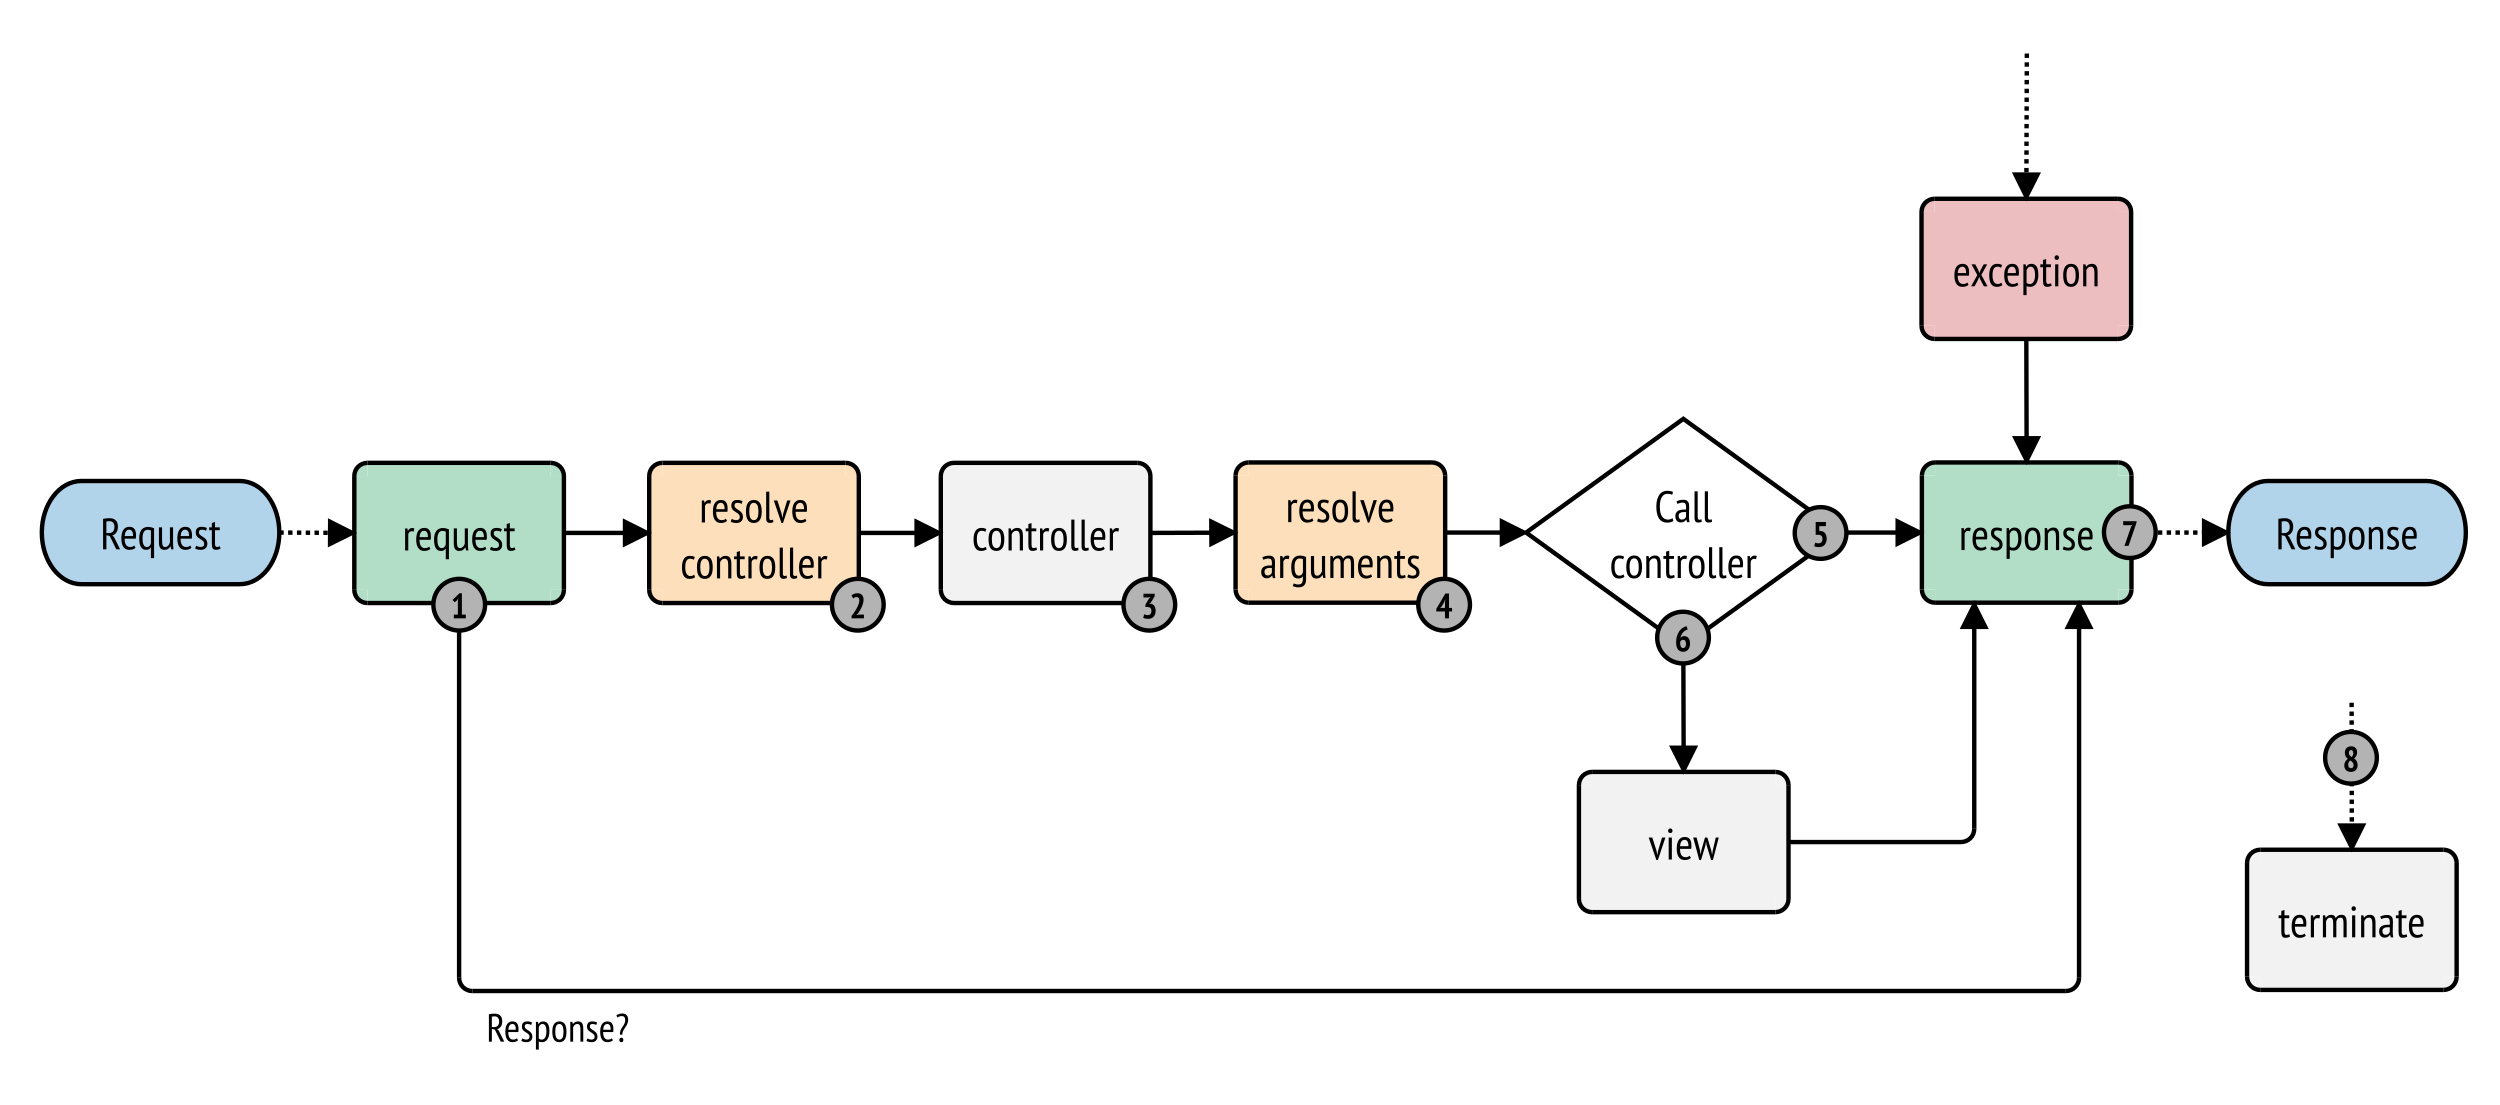 <?xml version="1.0" encoding="UTF-8"?>
<svg xmlns="http://www.w3.org/2000/svg" xmlns:xlink="http://www.w3.org/1999/xlink" viewBox="0 0 1136 502" version="1.1">
<defs>
<g>
<symbol overflow="visible" id="glyph0-0">
<path style="stroke:none;" d="M 1.281 -13.859 C 1.719 -13.961 2.195 -14.035 2.719 -14.078 C 3.25 -14.129 3.738 -14.156 4.188 -14.156 C 4.695 -14.156 5.188 -14.094 5.656 -13.969 C 6.125 -13.844 6.531 -13.629 6.875 -13.328 C 7.227 -13.023 7.504 -12.629 7.703 -12.141 C 7.91 -11.66 8.016 -11.051 8.016 -10.312 C 8.016 -9.207 7.785 -8.32 7.328 -7.656 C 6.867 -6.988 6.258 -6.539 5.5 -6.312 L 6.266 -5.578 L 9.016 0 L 7.281 0 L 4.281 -6.094 L 2.781 -6.406 L 2.781 0 L 1.281 0 Z M 2.781 -7.406 L 3.984 -7.406 C 4.742 -7.406 5.344 -7.633 5.781 -8.094 C 6.219 -8.562 6.438 -9.273 6.438 -10.234 C 6.438 -10.973 6.254 -11.582 5.891 -12.062 C 5.523 -12.539 4.984 -12.781 4.266 -12.781 C 3.992 -12.781 3.711 -12.77 3.422 -12.75 C 3.141 -12.727 2.926 -12.695 2.781 -12.656 Z M 2.781 -7.406 "/>
</symbol>
<symbol overflow="visible" id="glyph0-1">
<path style="stroke:none;" d="M 7.156 -0.688 C 6.844 -0.383 6.438 -0.156 5.938 0 C 5.445 0.156 4.926 0.234 4.375 0.234 C 3.75 0.234 3.207 0.113 2.75 -0.125 C 2.289 -0.375 1.91 -0.727 1.609 -1.188 C 1.305 -1.645 1.082 -2.191 0.938 -2.828 C 0.801 -3.473 0.734 -4.195 0.734 -5 C 0.734 -6.707 1.047 -8.004 1.672 -8.891 C 2.305 -9.785 3.195 -10.234 4.344 -10.234 C 4.719 -10.234 5.086 -10.188 5.453 -10.094 C 5.816 -10 6.145 -9.812 6.438 -9.531 C 6.727 -9.258 6.961 -8.867 7.141 -8.359 C 7.328 -7.848 7.422 -7.188 7.422 -6.375 C 7.422 -6.156 7.41 -5.914 7.391 -5.656 C 7.367 -5.395 7.344 -5.125 7.312 -4.844 L 2.234 -4.844 C 2.234 -4.27 2.281 -3.75 2.375 -3.281 C 2.469 -2.812 2.613 -2.41 2.812 -2.078 C 3.02 -1.754 3.281 -1.504 3.594 -1.328 C 3.906 -1.148 4.297 -1.062 4.766 -1.062 C 5.117 -1.062 5.473 -1.125 5.828 -1.25 C 6.18 -1.383 6.453 -1.547 6.641 -1.734 Z M 6.047 -6.047 C 6.066 -7.047 5.922 -7.773 5.609 -8.234 C 5.305 -8.703 4.891 -8.938 4.359 -8.938 C 3.742 -8.938 3.254 -8.703 2.891 -8.234 C 2.535 -7.773 2.328 -7.047 2.266 -6.047 Z M 6.047 -6.047 "/>
</symbol>
<symbol overflow="visible" id="glyph0-2">
<path style="stroke:none;" d="M 1.016 -1.641 C 1.285 -1.484 1.602 -1.348 1.969 -1.234 C 2.332 -1.117 2.707 -1.062 3.094 -1.062 C 3.539 -1.062 3.914 -1.172 4.219 -1.391 C 4.531 -1.609 4.688 -1.961 4.688 -2.453 C 4.688 -2.867 4.594 -3.207 4.406 -3.469 C 4.219 -3.738 3.977 -3.977 3.688 -4.188 C 3.406 -4.406 3.098 -4.602 2.766 -4.781 C 2.43 -4.969 2.117 -5.188 1.828 -5.438 C 1.547 -5.688 1.312 -5.984 1.125 -6.328 C 0.938 -6.68 0.844 -7.125 0.844 -7.656 C 0.844 -8.508 1.07 -9.148 1.531 -9.578 C 1.988 -10.016 2.641 -10.234 3.484 -10.234 C 4.023 -10.234 4.492 -10.18 4.891 -10.078 C 5.297 -9.984 5.645 -9.852 5.938 -9.688 L 5.562 -8.484 C 5.312 -8.617 5.02 -8.727 4.688 -8.812 C 4.352 -8.895 4.008 -8.938 3.656 -8.938 C 3.176 -8.938 2.828 -8.836 2.609 -8.641 C 2.391 -8.441 2.281 -8.129 2.281 -7.703 C 2.281 -7.367 2.375 -7.082 2.562 -6.844 C 2.75 -6.613 2.984 -6.398 3.266 -6.203 C 3.555 -6.016 3.867 -5.816 4.203 -5.609 C 4.535 -5.41 4.844 -5.176 5.125 -4.906 C 5.414 -4.633 5.656 -4.305 5.844 -3.922 C 6.031 -3.547 6.125 -3.07 6.125 -2.5 C 6.125 -2.125 6.062 -1.77 5.938 -1.438 C 5.82 -1.102 5.641 -0.812 5.391 -0.562 C 5.141 -0.32 4.832 -0.129 4.469 0.016 C 4.102 0.16 3.676 0.234 3.188 0.234 C 2.594 0.234 2.082 0.176 1.656 0.062 C 1.227 -0.039 0.867 -0.188 0.578 -0.375 Z M 1.016 -1.641 "/>
</symbol>
<symbol overflow="visible" id="glyph0-3">
<path style="stroke:none;" d="M 1.188 -10 L 2.203 -10 L 2.422 -8.922 L 2.5 -8.922 C 2.988 -9.797 3.758 -10.234 4.812 -10.234 C 5.875 -10.234 6.664 -9.836 7.188 -9.047 C 7.719 -8.266 7.984 -6.984 7.984 -5.203 C 7.984 -4.359 7.895 -3.598 7.719 -2.922 C 7.539 -2.254 7.289 -1.68 6.969 -1.203 C 6.656 -0.734 6.27 -0.375 5.812 -0.125 C 5.352 0.113 4.844 0.234 4.281 0.234 C 3.895 0.234 3.586 0.207 3.359 0.156 C 3.129 0.113 2.883 0.02 2.625 -0.125 L 2.625 4 L 1.188 4 Z M 2.625 -1.578 C 2.812 -1.422 3.02 -1.297 3.25 -1.203 C 3.477 -1.109 3.789 -1.062 4.188 -1.062 C 4.883 -1.062 5.441 -1.422 5.859 -2.141 C 6.273 -2.859 6.484 -3.883 6.484 -5.219 C 6.484 -5.781 6.445 -6.285 6.375 -6.734 C 6.301 -7.191 6.18 -7.582 6.016 -7.906 C 5.859 -8.238 5.656 -8.492 5.406 -8.672 C 5.164 -8.848 4.863 -8.938 4.5 -8.938 C 3.531 -8.938 2.906 -8.344 2.625 -7.156 Z M 2.625 -1.578 "/>
</symbol>
<symbol overflow="visible" id="glyph0-4">
<path style="stroke:none;" d="M 0.734 -5 C 0.734 -6.801 1.039 -8.125 1.656 -8.969 C 2.281 -9.812 3.164 -10.234 4.312 -10.234 C 5.539 -10.234 6.445 -9.801 7.031 -8.938 C 7.613 -8.07 7.906 -6.758 7.906 -5 C 7.906 -3.188 7.586 -1.859 6.953 -1.016 C 6.328 -0.18 5.445 0.234 4.312 0.234 C 3.094 0.234 2.191 -0.195 1.609 -1.062 C 1.023 -1.926 0.734 -3.238 0.734 -5 Z M 2.234 -5 C 2.234 -4.414 2.27 -3.883 2.344 -3.406 C 2.414 -2.926 2.535 -2.508 2.703 -2.156 C 2.867 -1.812 3.086 -1.539 3.359 -1.344 C 3.629 -1.156 3.945 -1.062 4.312 -1.062 C 5.008 -1.062 5.531 -1.367 5.875 -1.984 C 6.227 -2.609 6.406 -3.613 6.406 -5 C 6.406 -5.57 6.367 -6.098 6.297 -6.578 C 6.223 -7.066 6.102 -7.484 5.938 -7.828 C 5.77 -8.18 5.551 -8.453 5.281 -8.641 C 5.008 -8.836 4.688 -8.938 4.312 -8.938 C 3.633 -8.938 3.117 -8.625 2.766 -8 C 2.41 -7.375 2.234 -6.375 2.234 -5 Z M 2.234 -5 "/>
</symbol>
<symbol overflow="visible" id="glyph0-5">
<path style="stroke:none;" d="M 6.297 0 L 6.297 -6.094 C 6.297 -7.094 6.176 -7.816 5.938 -8.266 C 5.707 -8.711 5.297 -8.938 4.703 -8.938 C 4.172 -8.938 3.727 -8.773 3.375 -8.453 C 3.031 -8.141 2.781 -7.75 2.625 -7.281 L 2.625 0 L 1.188 0 L 1.188 -10 L 2.219 -10 L 2.484 -8.938 L 2.547 -8.938 C 2.797 -9.301 3.133 -9.609 3.562 -9.859 C 4 -10.109 4.52 -10.234 5.125 -10.234 C 5.551 -10.234 5.926 -10.172 6.25 -10.047 C 6.57 -9.93 6.844 -9.727 7.062 -9.438 C 7.289 -9.156 7.457 -8.773 7.562 -8.297 C 7.676 -7.816 7.734 -7.211 7.734 -6.484 L 7.734 0 Z M 6.297 0 "/>
</symbol>
<symbol overflow="visible" id="glyph0-6">
<path style="stroke:none;" d="M 7.484 4 L 6.047 4 L 6.047 -0.812 L 5.953 -0.812 C 5.742 -0.477 5.473 -0.219 5.141 -0.031 C 4.816 0.145 4.395 0.234 3.875 0.234 C 2.82 0.234 2.035 -0.188 1.516 -1.031 C 0.992 -1.875 0.734 -3.18 0.734 -4.953 C 0.734 -6.68 1.07 -7.984 1.75 -8.859 C 2.438 -9.742 3.426 -10.188 4.719 -10.188 C 5.281 -10.188 5.812 -10.117 6.312 -9.984 C 6.82 -9.848 7.211 -9.707 7.484 -9.562 Z M 6.047 -8.547 C 5.672 -8.766 5.141 -8.875 4.453 -8.875 C 3.766 -8.875 3.223 -8.551 2.828 -7.906 C 2.43 -7.27 2.234 -6.297 2.234 -4.984 C 2.234 -4.422 2.266 -3.898 2.328 -3.422 C 2.398 -2.941 2.516 -2.523 2.672 -2.172 C 2.828 -1.816 3.023 -1.539 3.266 -1.344 C 3.516 -1.156 3.82 -1.062 4.188 -1.062 C 4.688 -1.062 5.082 -1.207 5.375 -1.5 C 5.664 -1.789 5.891 -2.219 6.047 -2.781 Z M 6.047 -8.547 "/>
</symbol>
<symbol overflow="visible" id="glyph0-7">
<path style="stroke:none;" d="M 2.484 -10 L 2.484 -3.875 C 2.484 -2.863 2.582 -2.141 2.781 -1.703 C 2.988 -1.273 3.367 -1.062 3.922 -1.062 C 4.203 -1.062 4.453 -1.117 4.672 -1.234 C 4.891 -1.348 5.082 -1.492 5.25 -1.672 C 5.426 -1.859 5.582 -2.07 5.719 -2.312 C 5.852 -2.562 5.961 -2.812 6.047 -3.062 L 6.047 -10 L 7.484 -10 L 7.484 -2.844 C 7.484 -2.363 7.5 -1.863 7.531 -1.344 C 7.562 -0.832 7.613 -0.383 7.688 0 L 6.656 0 L 6.297 -1.406 L 6.234 -1.406 C 6.016 -0.957 5.691 -0.57 5.266 -0.25 C 4.836 0.07 4.301 0.234 3.656 0.234 C 3.227 0.234 2.852 0.18 2.531 0.078 C 2.219 -0.023 1.945 -0.219 1.719 -0.5 C 1.488 -0.781 1.316 -1.16 1.203 -1.641 C 1.098 -2.129 1.047 -2.754 1.047 -3.516 L 1.047 -10 Z M 2.484 -10 "/>
</symbol>
<symbol overflow="visible" id="glyph0-8">
<path style="stroke:none;" d="M 0.188 -10 L 1.406 -10 L 1.406 -11.984 L 2.844 -12.438 L 2.844 -10 L 5 -10 L 5 -8.703 L 2.844 -8.703 L 2.844 -2.734 C 2.844 -2.148 2.91 -1.727 3.047 -1.469 C 3.191 -1.207 3.422 -1.078 3.734 -1.078 C 4.004 -1.078 4.234 -1.109 4.422 -1.172 C 4.617 -1.234 4.832 -1.312 5.062 -1.406 L 5.344 -0.266 C 5.051 -0.117 4.727 -0.004 4.375 0.078 C 4.02 0.172 3.648 0.219 3.266 0.219 C 2.598 0.219 2.117 0.004 1.828 -0.422 C 1.547 -0.859 1.406 -1.566 1.406 -2.547 L 1.406 -8.703 L 0.188 -8.703 Z M 0.188 -10 "/>
</symbol>
<symbol overflow="visible" id="glyph0-9">
<path style="stroke:none;" d="M 1.188 -10 L 2.203 -10 L 2.453 -8.938 L 2.516 -8.938 C 2.703 -9.32 2.945 -9.625 3.25 -9.844 C 3.551 -10.07 3.914 -10.188 4.344 -10.188 C 4.645 -10.188 4.988 -10.125 5.375 -10 L 5.094 -8.547 C 4.75 -8.66 4.445 -8.719 4.188 -8.719 C 3.758 -8.719 3.41 -8.594 3.141 -8.344 C 2.867 -8.102 2.695 -7.773 2.625 -7.359 L 2.625 0 L 1.188 0 Z M 1.188 -10 "/>
</symbol>
<symbol overflow="visible" id="glyph0-10">
<path style="stroke:none;" d="M 2.719 -2.375 C 2.719 -1.914 2.781 -1.582 2.906 -1.375 C 3.031 -1.176 3.207 -1.078 3.438 -1.078 C 3.719 -1.078 4.047 -1.148 4.422 -1.297 L 4.562 -0.141 C 4.383 -0.035 4.141 0.047 3.828 0.109 C 3.516 0.18 3.234 0.219 2.984 0.219 C 2.473 0.219 2.062 0.062 1.75 -0.25 C 1.438 -0.562 1.281 -1.113 1.281 -1.906 L 1.281 -14 L 2.719 -14 Z M 2.719 -2.375 "/>
</symbol>
<symbol overflow="visible" id="glyph0-11">
<path style="stroke:none;" d="M 3.594 -4.141 L 4 -2.156 L 4.047 -2.156 L 4.406 -4.188 L 6.156 -10 L 7.688 -10 L 4.266 0.219 L 3.562 0.219 L 0.078 -10 L 1.719 -10 Z M 3.594 -4.141 "/>
</symbol>
<symbol overflow="visible" id="glyph0-12">
<path style="stroke:none;" d="M 6.703 -0.5 C 6.367 -0.25 5.988 -0.066 5.562 0.047 C 5.133 0.172 4.688 0.234 4.219 0.234 C 3.582 0.234 3.039 0.113 2.594 -0.125 C 2.156 -0.375 1.801 -0.727 1.531 -1.188 C 1.258 -1.645 1.055 -2.195 0.922 -2.844 C 0.797 -3.488 0.734 -4.207 0.734 -5 C 0.734 -6.707 1.035 -8.004 1.641 -8.891 C 2.254 -9.785 3.129 -10.234 4.266 -10.234 C 4.785 -10.234 5.227 -10.188 5.594 -10.094 C 5.969 -10 6.289 -9.879 6.562 -9.734 L 6.156 -8.484 C 5.625 -8.785 5.047 -8.938 4.422 -8.938 C 3.703 -8.938 3.156 -8.617 2.781 -7.984 C 2.414 -7.359 2.234 -6.363 2.234 -5 C 2.234 -4.457 2.273 -3.941 2.359 -3.453 C 2.441 -2.973 2.578 -2.555 2.766 -2.203 C 2.953 -1.859 3.191 -1.582 3.484 -1.375 C 3.773 -1.164 4.141 -1.062 4.578 -1.062 C 4.922 -1.062 5.242 -1.117 5.547 -1.234 C 5.848 -1.359 6.094 -1.5 6.281 -1.656 Z M 6.703 -0.5 "/>
</symbol>
<symbol overflow="visible" id="glyph0-13">
<path style="stroke:none;" d="M 1.078 -9.406 C 1.461 -9.645 1.93 -9.828 2.484 -9.953 C 3.035 -10.086 3.617 -10.156 4.234 -10.156 C 4.797 -10.156 5.242 -10.07 5.578 -9.906 C 5.922 -9.738 6.191 -9.508 6.391 -9.219 C 6.586 -8.938 6.711 -8.613 6.766 -8.25 C 6.828 -7.883 6.859 -7.5 6.859 -7.094 C 6.859 -6.301 6.844 -5.523 6.812 -4.766 C 6.781 -4.004 6.766 -3.281 6.766 -2.594 C 6.766 -2.094 6.781 -1.625 6.812 -1.188 C 6.844 -0.758 6.906 -0.348 7 0.047 L 5.906 0.047 L 5.562 -1.141 L 5.484 -1.141 C 5.285 -0.797 4.988 -0.492 4.594 -0.234 C 4.207 0.016 3.691 0.141 3.047 0.141 C 2.316 0.141 1.723 -0.109 1.266 -0.609 C 0.805 -1.109 0.578 -1.801 0.578 -2.688 C 0.578 -3.258 0.672 -3.738 0.859 -4.125 C 1.055 -4.508 1.332 -4.82 1.688 -5.062 C 2.039 -5.301 2.461 -5.469 2.953 -5.562 C 3.441 -5.664 3.984 -5.719 4.578 -5.719 C 4.711 -5.719 4.848 -5.719 4.984 -5.719 C 5.117 -5.719 5.258 -5.711 5.406 -5.703 C 5.438 -6.109 5.453 -6.473 5.453 -6.797 C 5.453 -7.555 5.336 -8.086 5.109 -8.391 C 4.891 -8.703 4.477 -8.859 3.875 -8.859 C 3.5 -8.859 3.094 -8.801 2.656 -8.688 C 2.219 -8.57 1.852 -8.43 1.562 -8.266 Z M 5.422 -4.562 C 5.285 -4.57 5.148 -4.578 5.016 -4.578 C 4.879 -4.586 4.75 -4.594 4.625 -4.594 C 4.301 -4.594 3.984 -4.566 3.672 -4.516 C 3.367 -4.461 3.098 -4.367 2.859 -4.234 C 2.617 -4.109 2.426 -3.93 2.281 -3.703 C 2.145 -3.473 2.078 -3.188 2.078 -2.844 C 2.078 -2.312 2.207 -1.895 2.469 -1.594 C 2.727 -1.301 3.066 -1.156 3.484 -1.156 C 4.035 -1.156 4.461 -1.285 4.766 -1.547 C 5.078 -1.816 5.297 -2.113 5.422 -2.438 Z M 5.422 -4.562 "/>
</symbol>
<symbol overflow="visible" id="glyph0-14">
<path style="stroke:none;" d="M 7.484 0.453 C 7.484 1.754 7.195 2.707 6.625 3.312 C 6.051 3.926 5.219 4.234 4.125 4.234 C 3.457 4.234 2.91 4.176 2.484 4.062 C 2.055 3.957 1.707 3.832 1.438 3.688 L 1.859 2.438 C 2.129 2.562 2.422 2.676 2.734 2.781 C 3.055 2.883 3.453 2.938 3.922 2.938 C 4.734 2.938 5.289 2.707 5.594 2.25 C 5.895 1.801 6.047 1.047 6.047 -0.016 L 6.047 -0.766 L 5.984 -0.766 C 5.766 -0.453 5.488 -0.207 5.156 -0.031 C 4.82 0.133 4.395 0.219 3.875 0.219 C 2.801 0.219 2.008 -0.195 1.5 -1.031 C 0.988 -1.863 0.734 -3.172 0.734 -4.953 C 0.734 -6.68 1.062 -7.984 1.719 -8.859 C 2.383 -9.742 3.363 -10.188 4.656 -10.188 C 5.281 -10.188 5.816 -10.125 6.266 -10 C 6.723 -9.875 7.129 -9.734 7.484 -9.578 Z M 6.047 -8.562 C 5.641 -8.77 5.125 -8.875 4.5 -8.875 C 3.82 -8.875 3.273 -8.562 2.859 -7.938 C 2.441 -7.32 2.234 -6.336 2.234 -4.984 C 2.234 -4.422 2.266 -3.898 2.328 -3.422 C 2.398 -2.953 2.516 -2.539 2.672 -2.188 C 2.836 -1.832 3.039 -1.555 3.281 -1.359 C 3.531 -1.172 3.836 -1.078 4.203 -1.078 C 4.703 -1.078 5.098 -1.207 5.391 -1.469 C 5.691 -1.738 5.91 -2.145 6.047 -2.688 Z M 6.047 -8.562 "/>
</symbol>
<symbol overflow="visible" id="glyph0-15">
<path style="stroke:none;" d="M 5.859 0 L 5.859 -5.938 C 5.859 -6.469 5.844 -6.922 5.812 -7.297 C 5.781 -7.68 5.707 -7.992 5.594 -8.234 C 5.488 -8.473 5.344 -8.648 5.156 -8.766 C 4.969 -8.879 4.723 -8.938 4.422 -8.938 C 3.961 -8.938 3.578 -8.758 3.266 -8.406 C 2.953 -8.051 2.738 -7.648 2.625 -7.203 L 2.625 0 L 1.188 0 L 1.188 -10 L 2.203 -10 L 2.453 -8.938 L 2.516 -8.938 C 2.797 -9.32 3.129 -9.633 3.516 -9.875 C 3.898 -10.113 4.395 -10.234 5 -10.234 C 5.508 -10.234 5.926 -10.125 6.25 -9.906 C 6.57 -9.688 6.828 -9.297 7.016 -8.734 C 7.254 -9.203 7.598 -9.566 8.047 -9.828 C 8.492 -10.098 8.984 -10.234 9.516 -10.234 C 9.961 -10.234 10.344 -10.176 10.656 -10.062 C 10.969 -9.957 11.219 -9.758 11.406 -9.469 C 11.602 -9.188 11.75 -8.805 11.844 -8.328 C 11.938 -7.859 11.984 -7.266 11.984 -6.547 L 11.984 0 L 10.547 0 L 10.547 -6.359 C 10.547 -7.223 10.461 -7.867 10.297 -8.297 C 10.129 -8.723 9.742 -8.938 9.141 -8.938 C 8.629 -8.938 8.223 -8.781 7.922 -8.469 C 7.629 -8.156 7.422 -7.734 7.297 -7.203 L 7.297 0 Z M 5.859 0 "/>
</symbol>
<symbol overflow="visible" id="glyph0-16">
<path style="stroke:none;" d="M 8.594 -0.547 C 8.258 -0.266 7.836 -0.066 7.328 0.047 C 6.828 0.172 6.297 0.234 5.734 0.234 C 5.035 0.234 4.383 0.102 3.781 -0.156 C 3.176 -0.426 2.656 -0.848 2.219 -1.422 C 1.789 -2.004 1.457 -2.754 1.219 -3.672 C 0.977 -4.598 0.859 -5.707 0.859 -7 C 0.859 -8.332 0.992 -9.457 1.266 -10.375 C 1.547 -11.301 1.91 -12.051 2.359 -12.625 C 2.816 -13.195 3.336 -13.609 3.922 -13.859 C 4.516 -14.109 5.129 -14.234 5.766 -14.234 C 6.398 -14.234 6.926 -14.188 7.344 -14.094 C 7.77 -14 8.133 -13.891 8.438 -13.766 L 8.078 -12.406 C 7.816 -12.551 7.504 -12.66 7.141 -12.734 C 6.773 -12.816 6.363 -12.859 5.906 -12.859 C 5.438 -12.859 4.992 -12.754 4.578 -12.547 C 4.16 -12.336 3.789 -12.004 3.469 -11.547 C 3.156 -11.086 2.906 -10.484 2.719 -9.734 C 2.531 -8.992 2.438 -8.082 2.438 -7 C 2.438 -5.051 2.77 -3.586 3.438 -2.609 C 4.102 -1.629 4.988 -1.141 6.094 -1.141 C 6.551 -1.141 6.957 -1.203 7.312 -1.328 C 7.676 -1.453 7.984 -1.602 8.234 -1.781 Z M 8.594 -0.547 "/>
</symbol>
<symbol overflow="visible" id="glyph0-17">
<path style="stroke:none;" d="M 1.422 -10 L 2.859 -10 L 2.859 0 L 1.422 0 Z M 1.156 -13.047 C 1.156 -13.359 1.242 -13.613 1.422 -13.812 C 1.609 -14.02 1.848 -14.125 2.141 -14.125 C 2.43 -14.125 2.672 -14.023 2.859 -13.828 C 3.055 -13.641 3.156 -13.379 3.156 -13.047 C 3.156 -12.723 3.055 -12.469 2.859 -12.281 C 2.672 -12.102 2.43 -12.016 2.141 -12.016 C 1.848 -12.016 1.609 -12.109 1.422 -12.297 C 1.242 -12.484 1.156 -12.734 1.156 -13.047 Z M 1.156 -13.047 "/>
</symbol>
<symbol overflow="visible" id="glyph0-18">
<path style="stroke:none;" d="M 6.516 -10 L 8.297 -4.156 L 8.656 -2.234 L 8.703 -2.234 L 9 -4.203 L 10.359 -10 L 11.719 -10 L 9.062 0.219 L 8.234 0.219 L 6.219 -6.344 L 5.938 -8.016 L 5.906 -8.016 L 5.625 -6.312 L 3.656 0.219 L 2.844 0.219 L 0.094 -10 L 1.641 -10 L 3.188 -4.188 L 3.422 -2.234 L 3.453 -2.234 L 3.812 -4.219 L 5.453 -10 Z M 6.516 -10 "/>
</symbol>
<symbol overflow="visible" id="glyph0-19">
<path style="stroke:none;" d="M 3.219 -5.125 L 0.578 -10 L 2.297 -10 L 3.781 -7.141 L 4.188 -6.016 L 4.594 -7.141 L 6.125 -10 L 7.703 -10 L 5.047 -5.203 L 7.859 0 L 6.219 0 L 4.547 -3.141 L 4.094 -4.344 L 3.641 -3.141 L 1.953 0 L 0.375 0 Z M 3.219 -5.125 "/>
</symbol>
<symbol overflow="visible" id="glyph1-0">
<path style="stroke:none;" d="M 1.156 -12.469 C 1.551 -12.57 1.984 -12.645 2.453 -12.688 C 2.93 -12.727 3.367 -12.75 3.766 -12.75 C 4.234 -12.75 4.676 -12.691 5.094 -12.578 C 5.508 -12.461 5.875 -12.27 6.188 -12 C 6.5 -11.727 6.75 -11.375 6.938 -10.938 C 7.125 -10.5 7.219 -9.945 7.219 -9.281 C 7.219 -8.289 7.008 -7.492 6.594 -6.891 C 6.176 -6.297 5.629 -5.895 4.953 -5.688 L 5.641 -5.016 L 8.125 0 L 6.547 0 L 3.859 -5.484 L 2.5 -5.766 L 2.5 0 L 1.156 0 Z M 2.5 -6.656 L 3.578 -6.656 C 4.266 -6.656 4.805 -6.863 5.203 -7.281 C 5.598 -7.707 5.797 -8.352 5.797 -9.219 C 5.797 -9.875 5.629 -10.414 5.297 -10.844 C 4.973 -11.281 4.484 -11.5 3.828 -11.5 C 3.586 -11.5 3.336 -11.488 3.078 -11.469 C 2.828 -11.457 2.633 -11.43 2.5 -11.391 Z M 2.5 -6.656 "/>
</symbol>
<symbol overflow="visible" id="glyph1-1">
<path style="stroke:none;" d="M 6.438 -0.609 C 6.156 -0.348 5.789 -0.145 5.344 0 C 4.906 0.145 4.438 0.219 3.938 0.219 C 3.375 0.219 2.883 0.109 2.469 -0.109 C 2.062 -0.336 1.723 -0.656 1.453 -1.062 C 1.18 -1.477 0.984 -1.973 0.859 -2.547 C 0.734 -3.129 0.672 -3.781 0.672 -4.5 C 0.672 -6.031 0.953 -7.195 1.516 -8 C 2.078 -8.812 2.875 -9.219 3.906 -9.219 C 4.238 -9.219 4.57 -9.176 4.906 -9.094 C 5.238 -9.008 5.535 -8.836 5.797 -8.578 C 6.055 -8.328 6.266 -7.973 6.422 -7.516 C 6.586 -7.066 6.672 -6.473 6.672 -5.734 C 6.672 -5.535 6.66 -5.316 6.641 -5.078 C 6.629 -4.848 6.613 -4.609 6.594 -4.359 L 2.016 -4.359 C 2.016 -3.836 2.055 -3.367 2.141 -2.953 C 2.223 -2.535 2.352 -2.176 2.531 -1.875 C 2.719 -1.582 2.953 -1.352 3.234 -1.188 C 3.516 -1.031 3.863 -0.953 4.281 -0.953 C 4.602 -0.953 4.922 -1.008 5.234 -1.125 C 5.555 -1.25 5.801 -1.395 5.969 -1.562 Z M 5.438 -5.438 C 5.457 -6.332 5.328 -6.988 5.047 -7.406 C 4.773 -7.832 4.398 -8.047 3.922 -8.047 C 3.367 -8.047 2.93 -7.832 2.609 -7.406 C 2.285 -6.988 2.094 -6.332 2.031 -5.438 Z M 5.438 -5.438 "/>
</symbol>
<symbol overflow="visible" id="glyph1-2">
<path style="stroke:none;" d="M 0.922 -1.469 C 1.16 -1.332 1.441 -1.211 1.766 -1.109 C 2.098 -1.004 2.441 -0.953 2.797 -0.953 C 3.191 -0.953 3.523 -1.051 3.797 -1.25 C 4.078 -1.445 4.219 -1.77 4.219 -2.219 C 4.219 -2.582 4.129 -2.883 3.953 -3.125 C 3.785 -3.363 3.57 -3.578 3.312 -3.766 C 3.062 -3.961 2.785 -4.141 2.484 -4.297 C 2.18 -4.461 1.898 -4.66 1.641 -4.891 C 1.391 -5.117 1.176 -5.391 1 -5.703 C 0.832 -6.016 0.75 -6.41 0.75 -6.891 C 0.75 -7.66 0.957 -8.238 1.375 -8.625 C 1.789 -9.02 2.375 -9.219 3.125 -9.219 C 3.625 -9.219 4.051 -9.172 4.406 -9.078 C 4.77 -8.992 5.082 -8.875 5.344 -8.719 L 5 -7.625 C 4.77 -7.75 4.504 -7.848 4.203 -7.922 C 3.91 -8.004 3.609 -8.047 3.297 -8.047 C 2.859 -8.047 2.539 -7.953 2.344 -7.766 C 2.145 -7.586 2.047 -7.312 2.047 -6.938 C 2.047 -6.633 2.129 -6.375 2.297 -6.156 C 2.473 -5.945 2.688 -5.754 2.938 -5.578 C 3.195 -5.41 3.477 -5.234 3.781 -5.047 C 4.082 -4.867 4.359 -4.656 4.609 -4.406 C 4.867 -4.164 5.082 -3.875 5.25 -3.531 C 5.426 -3.195 5.516 -2.77 5.516 -2.25 C 5.516 -1.914 5.457 -1.598 5.344 -1.297 C 5.238 -0.992 5.07 -0.734 4.844 -0.516 C 4.625 -0.297 4.348 -0.117 4.016 0.016 C 3.691 0.148 3.305 0.219 2.859 0.219 C 2.328 0.219 1.867 0.164 1.484 0.062 C 1.109 -0.039 0.785 -0.176 0.516 -0.344 Z M 0.922 -1.469 "/>
</symbol>
<symbol overflow="visible" id="glyph1-3">
<path style="stroke:none;" d="M 1.062 -9 L 1.984 -9 L 2.172 -8.031 L 2.25 -8.031 C 2.695 -8.82 3.395 -9.219 4.344 -9.219 C 5.289 -9.219 6 -8.863 6.469 -8.156 C 6.945 -7.445 7.188 -6.289 7.188 -4.688 C 7.188 -3.926 7.109 -3.242 6.953 -2.641 C 6.797 -2.035 6.57 -1.52 6.281 -1.094 C 5.988 -0.664 5.633 -0.336 5.219 -0.109 C 4.812 0.109 4.359 0.219 3.859 0.219 C 3.504 0.219 3.223 0.195 3.016 0.156 C 2.816 0.113 2.598 0.023 2.359 -0.109 L 2.359 3.594 L 1.062 3.594 Z M 2.359 -1.422 C 2.523 -1.273 2.711 -1.16 2.922 -1.078 C 3.129 -0.992 3.41 -0.953 3.766 -0.953 C 4.398 -0.953 4.898 -1.273 5.266 -1.922 C 5.641 -2.566 5.828 -3.492 5.828 -4.703 C 5.828 -5.203 5.797 -5.656 5.734 -6.062 C 5.672 -6.469 5.566 -6.816 5.422 -7.109 C 5.273 -7.41 5.086 -7.641 4.859 -7.797 C 4.641 -7.961 4.367 -8.047 4.047 -8.047 C 3.172 -8.047 2.609 -7.508 2.359 -6.438 Z M 2.359 -1.422 "/>
</symbol>
<symbol overflow="visible" id="glyph1-4">
<path style="stroke:none;" d="M 0.672 -4.5 C 0.672 -6.125 0.945 -7.316 1.5 -8.078 C 2.062 -8.836 2.859 -9.219 3.891 -9.219 C 4.992 -9.219 5.805 -8.828 6.328 -8.047 C 6.848 -7.266 7.109 -6.082 7.109 -4.5 C 7.109 -2.863 6.828 -1.664 6.266 -0.906 C 5.703 -0.156 4.91 0.219 3.891 0.219 C 2.785 0.219 1.973 -0.172 1.453 -0.953 C 0.93 -1.734 0.672 -2.914 0.672 -4.5 Z M 2.016 -4.5 C 2.016 -3.969 2.047 -3.484 2.109 -3.047 C 2.18 -2.617 2.289 -2.25 2.438 -1.938 C 2.582 -1.625 2.773 -1.379 3.016 -1.203 C 3.266 -1.035 3.555 -0.953 3.891 -0.953 C 4.516 -0.953 4.984 -1.227 5.297 -1.781 C 5.609 -2.344 5.766 -3.25 5.766 -4.5 C 5.766 -5.02 5.727 -5.5 5.656 -5.938 C 5.594 -6.375 5.484 -6.75 5.328 -7.062 C 5.18 -7.375 4.988 -7.613 4.75 -7.781 C 4.508 -7.957 4.223 -8.047 3.891 -8.047 C 3.273 -8.047 2.805 -7.766 2.484 -7.203 C 2.172 -6.641 2.016 -5.738 2.016 -4.5 Z M 2.016 -4.5 "/>
</symbol>
<symbol overflow="visible" id="glyph1-5">
<path style="stroke:none;" d="M 5.672 0 L 5.672 -5.484 C 5.672 -6.391 5.566 -7.039 5.359 -7.438 C 5.148 -7.844 4.773 -8.047 4.234 -8.047 C 3.754 -8.047 3.359 -7.898 3.047 -7.609 C 2.734 -7.328 2.504 -6.973 2.359 -6.547 L 2.359 0 L 1.062 0 L 1.062 -9 L 2 -9 L 2.234 -8.047 L 2.281 -8.047 C 2.508 -8.367 2.816 -8.645 3.203 -8.875 C 3.598 -9.102 4.066 -9.219 4.609 -9.219 C 4.992 -9.219 5.332 -9.16 5.625 -9.047 C 5.914 -8.941 6.16 -8.758 6.359 -8.5 C 6.555 -8.25 6.707 -7.906 6.812 -7.469 C 6.914 -7.039 6.969 -6.492 6.969 -5.828 L 6.969 0 Z M 5.672 0 "/>
</symbol>
<symbol overflow="visible" id="glyph1-6">
<path style="stroke:none;" d="M 2.219 -3.188 C 2.176 -3.719 2.207 -4.188 2.312 -4.594 C 2.414 -5 2.555 -5.375 2.734 -5.719 C 2.91 -6.062 3.102 -6.379 3.312 -6.672 C 3.531 -6.973 3.734 -7.281 3.922 -7.594 C 4.117 -7.914 4.281 -8.254 4.406 -8.609 C 4.531 -8.961 4.594 -9.363 4.594 -9.812 C 4.594 -10.363 4.473 -10.805 4.234 -11.141 C 3.992 -11.473 3.582 -11.641 3 -11.641 C 2.656 -11.641 2.312 -11.578 1.969 -11.453 C 1.633 -11.328 1.336 -11.172 1.078 -10.984 L 0.578 -11.984 C 0.93 -12.223 1.32 -12.422 1.75 -12.578 C 2.176 -12.734 2.695 -12.812 3.312 -12.812 C 4.176 -12.812 4.828 -12.555 5.266 -12.047 C 5.711 -11.547 5.938 -10.859 5.938 -9.984 C 5.938 -9.473 5.867 -9.008 5.734 -8.594 C 5.609 -8.188 5.445 -7.812 5.25 -7.469 C 5.062 -7.133 4.852 -6.812 4.625 -6.5 C 4.395 -6.188 4.18 -5.863 3.984 -5.531 C 3.785 -5.207 3.617 -4.852 3.484 -4.469 C 3.359 -4.094 3.297 -3.664 3.297 -3.188 Z M 1.938 -0.812 C 1.938 -1.145 2.02 -1.395 2.188 -1.562 C 2.352 -1.727 2.57 -1.812 2.844 -1.812 C 3.125 -1.812 3.344 -1.727 3.5 -1.562 C 3.664 -1.395 3.75 -1.145 3.75 -0.812 C 3.75 -0.457 3.664 -0.195 3.5 -0.031 C 3.344 0.133 3.125 0.219 2.844 0.219 C 2.57 0.219 2.352 0.133 2.188 -0.031 C 2.02 -0.195 1.938 -0.457 1.938 -0.812 Z M 1.938 -0.812 "/>
</symbol>
<symbol overflow="visible" id="glyph2-0">
<path style="stroke:none;" d="M 1.391 -1.703 L 3.219 -1.703 L 3.219 -7.984 L 3.422 -9.078 L 2.766 -8.125 L 1.719 -7.312 L 0.828 -8.391 L 3.922 -11.391 L 5.047 -11.391 L 5.047 -1.703 L 6.828 -1.703 L 6.828 0 L 1.391 0 Z M 1.391 -1.703 "/>
</symbol>
<symbol overflow="visible" id="glyph2-1">
<path style="stroke:none;" d="M 6.438 -8.516 C 6.438 -7.961 6.352 -7.395 6.188 -6.812 C 6.031 -6.227 5.828 -5.656 5.578 -5.094 C 5.328 -4.539 5.051 -4.016 4.75 -3.516 C 4.445 -3.016 4.156 -2.57 3.875 -2.188 L 3.172 -1.531 L 3.172 -1.453 L 4.125 -1.703 L 6.609 -1.703 L 6.609 0 L 0.984 0 L 0.984 -1.109 C 1.211 -1.379 1.457 -1.691 1.719 -2.047 C 1.977 -2.41 2.238 -2.789 2.5 -3.188 C 2.758 -3.594 3.008 -4.008 3.25 -4.438 C 3.5 -4.875 3.719 -5.305 3.906 -5.734 C 4.094 -6.172 4.242 -6.594 4.359 -7 C 4.473 -7.414 4.52 -7.805 4.5 -8.172 C 4.52 -8.617 4.422 -8.984 4.203 -9.266 C 3.992 -9.547 3.66 -9.688 3.203 -9.688 C 2.93 -9.688 2.656 -9.625 2.375 -9.5 C 2.102 -9.375 1.875 -9.227 1.688 -9.062 L 0.938 -10.453 C 1.289 -10.742 1.691 -10.977 2.141 -11.156 C 2.586 -11.332 3.117 -11.422 3.734 -11.422 C 4.109 -11.422 4.461 -11.359 4.797 -11.234 C 5.129 -11.117 5.414 -10.938 5.656 -10.688 C 5.895 -10.438 6.082 -10.129 6.219 -9.766 C 6.363 -9.41 6.438 -8.992 6.438 -8.516 Z M 6.438 -8.516 "/>
</symbol>
<symbol overflow="visible" id="glyph2-2">
<path style="stroke:none;" d="M 3.203 -1.469 C 3.723 -1.469 4.117 -1.645 4.391 -2 C 4.66 -2.352 4.797 -2.801 4.797 -3.344 C 4.797 -4.551 4.203 -5.156 3.016 -5.156 L 2.062 -5.156 L 2.062 -6.234 L 3.641 -8.922 L 4.422 -9.641 L 3.359 -9.5 L 1.172 -9.5 L 1.172 -11.203 L 6.281 -11.203 L 6.281 -10.062 L 4.438 -7.047 L 3.844 -6.609 L 3.844 -6.531 L 4.438 -6.625 C 4.727 -6.602 5.016 -6.52 5.297 -6.375 C 5.578 -6.238 5.82 -6.039 6.031 -5.781 C 6.238 -5.531 6.398 -5.211 6.516 -4.828 C 6.641 -4.441 6.703 -3.988 6.703 -3.469 C 6.703 -2.844 6.613 -2.301 6.438 -1.844 C 6.258 -1.383 6.02 -1 5.719 -0.688 C 5.414 -0.375 5.055 -0.145 4.641 0 C 4.234 0.145 3.797 0.219 3.328 0.219 C 2.93 0.219 2.516 0.176 2.078 0.094 C 1.641 0.008 1.297 -0.109 1.047 -0.266 L 1.547 -1.875 C 1.773 -1.758 2.02 -1.66 2.281 -1.578 C 2.551 -1.504 2.859 -1.469 3.203 -1.469 Z M 3.203 -1.469 "/>
</symbol>
<symbol overflow="visible" id="glyph2-3">
<path style="stroke:none;" d="M 7.438 -3.125 L 6.031 -3.125 L 6.031 0 L 4.219 0 L 4.219 -3.125 L 0.266 -3.125 L 0.266 -4.297 L 4.375 -11.281 L 6.031 -11.281 L 6.031 -4.75 L 7.438 -4.75 Z M 4.219 -7.234 L 4.406 -8.672 L 4.344 -8.672 L 3.859 -7.375 L 2.594 -5.234 L 1.953 -4.625 L 2.766 -4.75 L 4.219 -4.75 Z M 4.219 -7.234 "/>
</symbol>
<symbol overflow="visible" id="glyph2-4">
<path style="stroke:none;" d="M 2.922 -1.516 C 3.504 -1.516 3.941 -1.703 4.234 -2.078 C 4.535 -2.453 4.688 -2.93 4.688 -3.516 C 4.688 -4.191 4.508 -4.676 4.156 -4.969 C 3.801 -5.27 3.297 -5.422 2.641 -5.422 L 1.594 -5.359 L 1.594 -11.203 L 6.25 -11.203 L 6.25 -9.344 L 3.234 -9.344 L 3.234 -7.062 L 3.766 -7.125 C 4.629 -7.094 5.316 -6.77 5.828 -6.156 C 6.336 -5.551 6.594 -4.695 6.594 -3.594 C 6.594 -2.969 6.5 -2.414 6.312 -1.938 C 6.133 -1.457 5.891 -1.055 5.578 -0.734 C 5.266 -0.41 4.891 -0.172 4.453 -0.016 C 4.016 0.141 3.539 0.219 3.031 0.219 C 2.645 0.219 2.254 0.176 1.859 0.094 C 1.473 0.02 1.156 -0.078 0.906 -0.203 L 1.406 -1.828 C 1.801 -1.617 2.305 -1.516 2.922 -1.516 Z M 2.922 -1.516 "/>
</symbol>
<symbol overflow="visible" id="glyph2-5">
<path style="stroke:none;" d="M 7.016 -3.469 C 7.016 -2.906 6.938 -2.395 6.781 -1.938 C 6.625 -1.477 6.41 -1.086 6.141 -0.766 C 5.867 -0.441 5.539 -0.195 5.156 -0.031 C 4.781 0.133 4.367 0.219 3.922 0.219 C 3.453 0.219 3.02 0.141 2.625 -0.016 C 2.227 -0.18 1.883 -0.438 1.594 -0.781 C 1.312 -1.125 1.086 -1.562 0.922 -2.094 C 0.766 -2.633 0.688 -3.273 0.688 -4.016 C 0.688 -5.098 0.816 -6.066 1.078 -6.922 C 1.336 -7.785 1.688 -8.523 2.125 -9.141 C 2.57 -9.766 3.082 -10.266 3.656 -10.641 C 4.227 -11.023 4.828 -11.285 5.453 -11.422 L 5.938 -9.875 C 5.52 -9.77 5.129 -9.598 4.766 -9.359 C 4.398 -9.129 4.07 -8.848 3.781 -8.516 C 3.5 -8.18 3.258 -7.801 3.062 -7.375 C 2.863 -6.957 2.719 -6.516 2.625 -6.047 C 2.801 -6.305 3.031 -6.516 3.312 -6.672 C 3.594 -6.828 3.938 -6.906 4.344 -6.906 C 4.719 -6.906 5.066 -6.836 5.391 -6.703 C 5.723 -6.566 6.008 -6.352 6.25 -6.062 C 6.488 -5.77 6.676 -5.41 6.812 -4.984 C 6.945 -4.555 7.016 -4.051 7.016 -3.469 Z M 5.172 -3.359 C 5.172 -4.016 5.062 -4.488 4.844 -4.781 C 4.625 -5.07 4.289 -5.219 3.844 -5.219 C 3.52 -5.219 3.242 -5.125 3.016 -4.938 C 2.797 -4.758 2.641 -4.547 2.547 -4.297 C 2.535 -4.18 2.531 -4.062 2.531 -3.938 C 2.531 -3.82 2.531 -3.703 2.531 -3.578 C 2.531 -3.305 2.555 -3.047 2.609 -2.797 C 2.66 -2.547 2.742 -2.32 2.859 -2.125 C 2.973 -1.926 3.109 -1.766 3.266 -1.641 C 3.43 -1.523 3.633 -1.469 3.875 -1.469 C 4.258 -1.469 4.57 -1.629 4.812 -1.953 C 5.051 -2.285 5.172 -2.754 5.172 -3.359 Z M 5.172 -3.359 "/>
</symbol>
<symbol overflow="visible" id="glyph2-6">
<path style="stroke:none;" d="M 1.406 0 L 4.438 -8.75 L 5.016 -9.531 L 4.203 -9.375 L 0.828 -9.375 L 0.828 -11.203 L 6.891 -11.203 L 6.891 -10.594 L 3.266 0 Z M 1.406 0 "/>
</symbol>
<symbol overflow="visible" id="glyph2-7">
<path style="stroke:none;" d="M 0.797 -2.688 C 0.797 -3.07 0.836 -3.414 0.922 -3.719 C 1.016 -4.02 1.133 -4.289 1.281 -4.531 C 1.426 -4.77 1.594 -4.984 1.781 -5.172 C 1.969 -5.367 2.172 -5.551 2.391 -5.719 C 1.973 -6.039 1.645 -6.414 1.406 -6.844 C 1.164 -7.281 1.047 -7.82 1.047 -8.469 C 1.047 -9.375 1.297 -10.094 1.797 -10.625 C 2.305 -11.156 3.004 -11.422 3.891 -11.422 C 4.703 -11.422 5.359 -11.188 5.859 -10.719 C 6.359 -10.25 6.609 -9.582 6.609 -8.719 C 6.609 -8.094 6.488 -7.562 6.25 -7.125 C 6.02 -6.688 5.688 -6.281 5.25 -5.906 C 5.781 -5.531 6.176 -5.109 6.438 -4.641 C 6.707 -4.172 6.844 -3.578 6.844 -2.859 C 6.844 -2.379 6.766 -1.945 6.609 -1.562 C 6.461 -1.176 6.25 -0.848 5.969 -0.578 C 5.695 -0.316 5.375 -0.117 5 0.016 C 4.633 0.148 4.234 0.219 3.797 0.219 C 3.348 0.219 2.941 0.148 2.578 0.016 C 2.211 -0.109 1.895 -0.289 1.625 -0.531 C 1.363 -0.781 1.16 -1.086 1.016 -1.453 C 0.867 -1.816 0.797 -2.227 0.797 -2.688 Z M 5.016 -2.859 C 5.016 -3.129 4.969 -3.367 4.875 -3.578 C 4.789 -3.797 4.676 -3.988 4.531 -4.156 C 4.383 -4.32 4.223 -4.473 4.047 -4.609 C 3.879 -4.742 3.707 -4.879 3.531 -5.016 C 3.156 -4.723 2.895 -4.406 2.75 -4.062 C 2.613 -3.727 2.547 -3.395 2.547 -3.062 C 2.547 -2.613 2.656 -2.234 2.875 -1.922 C 3.102 -1.617 3.422 -1.469 3.828 -1.469 C 4.191 -1.469 4.477 -1.582 4.688 -1.812 C 4.906 -2.039 5.016 -2.391 5.016 -2.859 Z M 2.859 -8.438 C 2.859 -8.188 2.895 -7.969 2.969 -7.781 C 3.039 -7.594 3.133 -7.426 3.25 -7.281 C 3.363 -7.133 3.5 -7 3.656 -6.875 C 3.812 -6.75 3.973 -6.633 4.141 -6.531 C 4.391 -6.812 4.57 -7.094 4.688 -7.375 C 4.812 -7.664 4.875 -7.992 4.875 -8.359 C 4.875 -8.797 4.773 -9.133 4.578 -9.375 C 4.379 -9.613 4.145 -9.734 3.875 -9.734 C 3.52 -9.734 3.258 -9.598 3.094 -9.328 C 2.938 -9.066 2.859 -8.77 2.859 -8.438 Z M 2.859 -8.438 "/>
</symbol>
</g>
</defs>
<g id="surface449786">
<rect x="0" y="0" width="1136" height="502" style="fill:rgb(100%,100%,100%);fill-opacity:1;stroke:none;"/>
<path style="fill-rule:evenodd;fill:rgb(100%,100%,100%);fill-opacity:1;stroke-width:0.1;stroke-linecap:butt;stroke-linejoin:miter;stroke:rgb(100%,100%,100%);stroke-opacity:1;stroke-miterlimit:10;" d="M 24.5 -15 L 81.2 -15 L 81.2 10 L 24.5 10 Z M 24.5 -15 " transform="matrix(20,0,0,20,-489,301)"/>
<path style="fill-rule:evenodd;fill:rgb(69.804%,83.137%,92.157%);fill-opacity:1;stroke-width:0.1;stroke-linecap:butt;stroke-linejoin:miter;stroke:rgb(0%,0%,0%);stroke-opacity:1;stroke-miterlimit:10;" d="M 75.977 -4.122 L 79.574 -4.122 C 80.071 -4.122 80.474 -3.597 80.474 -2.95 C 80.474 -2.302 80.071 -1.777 79.574 -1.777 L 75.977 -1.777 C 75.48 -1.777 75.077 -2.302 75.077 -2.95 C 75.077 -3.597 75.48 -4.122 75.977 -4.122 " transform="matrix(20,0,0,20,-489,301)"/>
<g style="fill:rgb(0%,0%,0%);fill-opacity:1;">
  <use xlink:href="#glyph0-0" x="1034.008" y="249.621"/>
  <use xlink:href="#glyph0-1" x="1042.855" y="249.621"/>
  <use xlink:href="#glyph0-2" x="1051.117" y="249.621"/>
  <use xlink:href="#glyph0-3" x="1057.875" y="249.621"/>
  <use xlink:href="#glyph0-4" x="1066.566" y="249.621"/>
  <use xlink:href="#glyph0-5" x="1075.199" y="249.621"/>
  <use xlink:href="#glyph0-2" x="1083.988" y="249.621"/>
  <use xlink:href="#glyph0-1" x="1090.746" y="249.621"/>
</g>
<path style="fill-rule:evenodd;fill:rgb(69.804%,83.137%,92.157%);fill-opacity:1;stroke-width:0.1;stroke-linecap:butt;stroke-linejoin:miter;stroke:rgb(0%,0%,0%);stroke-opacity:1;stroke-miterlimit:10;" d="M 26.299 -4.122 L 29.897 -4.122 C 30.394 -4.122 30.796 -3.597 30.796 -2.95 C 30.796 -2.302 30.394 -1.777 29.897 -1.777 L 26.299 -1.777 C 25.803 -1.777 25.4 -2.302 25.4 -2.95 C 25.4 -3.597 25.803 -4.122 26.299 -4.122 " transform="matrix(20,0,0,20,-489,301)"/>
<g style="fill:rgb(0%,0%,0%);fill-opacity:1;">
  <use xlink:href="#glyph0-0" x="45.559" y="249.621"/>
  <use xlink:href="#glyph0-1" x="54.406" y="249.621"/>
  <use xlink:href="#glyph0-6" x="62.531" y="249.621"/>
  <use xlink:href="#glyph0-7" x="71.164" y="249.621"/>
  <use xlink:href="#glyph0-1" x="79.836" y="249.621"/>
  <use xlink:href="#glyph0-2" x="88.098" y="249.621"/>
  <use xlink:href="#glyph0-8" x="94.855" y="249.621"/>
</g>
<path style=" stroke:none;fill-rule:evenodd;fill:rgb(99.216%,87.451%,73.333%);fill-opacity:1;" d="M 301 210.312 L 384.238 210.312 L 384.238 274.02 L 301 274.02 Z M 301 210.312 "/>
<path style=" stroke:none;fill-rule:evenodd;fill:rgb(99.216%,87.451%,73.333%);fill-opacity:1;" d="M 301 216.312 L 301 210.312 C 297.688 210.312 295 213 295 216.312 Z M 301 216.312 "/>
<path style=" stroke:none;fill-rule:evenodd;fill:rgb(99.216%,87.451%,73.333%);fill-opacity:1;" d="M 384.238 216.312 L 390.238 216.312 C 390.238 213 387.551 210.312 384.238 210.312 Z M 384.238 216.312 "/>
<path style=" stroke:none;fill-rule:evenodd;fill:rgb(99.216%,87.451%,73.333%);fill-opacity:1;" d="M 295 216.312 L 390.238 216.312 L 390.238 268.02 L 295 268.02 Z M 295 216.312 "/>
<path style=" stroke:none;fill-rule:evenodd;fill:rgb(99.216%,87.451%,73.333%);fill-opacity:1;" d="M 301 268.02 L 295 268.02 C 295 271.332 297.688 274.02 301 274.02 Z M 301 268.02 "/>
<path style=" stroke:none;fill-rule:evenodd;fill:rgb(99.216%,87.451%,73.333%);fill-opacity:1;" d="M 384.238 268.02 L 384.238 274.02 C 387.551 274.02 390.238 271.332 390.238 268.02 Z M 384.238 268.02 "/>
<path style="fill:none;stroke-width:0.1;stroke-linecap:butt;stroke-linejoin:miter;stroke:rgb(0%,0%,0%);stroke-opacity:1;stroke-miterlimit:10;" d="M 39.5 -4.534 L 43.662 -4.534 " transform="matrix(20,0,0,20,-489,301)"/>
<path style="fill:none;stroke-width:0.1;stroke-linecap:butt;stroke-linejoin:miter;stroke:rgb(0%,0%,0%);stroke-opacity:1;stroke-miterlimit:10;" d="M 39.5 -1.349 L 43.662 -1.349 " transform="matrix(20,0,0,20,-489,301)"/>
<path style="fill:none;stroke-width:0.1;stroke-linecap:butt;stroke-linejoin:miter;stroke:rgb(0%,0%,0%);stroke-opacity:1;stroke-miterlimit:10;" d="M 39.5 -4.534 L 39.5 -4.534 C 39.334 -4.534 39.2 -4.4 39.2 -4.234 " transform="matrix(20,0,0,20,-489,301)"/>
<path style="fill:none;stroke-width:0.1;stroke-linecap:butt;stroke-linejoin:miter;stroke:rgb(0%,0%,0%);stroke-opacity:1;stroke-miterlimit:10;" d="M 43.962 -4.234 L 43.962 -4.234 C 43.962 -4.4 43.828 -4.534 43.662 -4.534 " transform="matrix(20,0,0,20,-489,301)"/>
<path style="fill:none;stroke-width:0.1;stroke-linecap:butt;stroke-linejoin:miter;stroke:rgb(0%,0%,0%);stroke-opacity:1;stroke-miterlimit:10;" d="M 39.2 -4.234 L 39.2 -1.649 " transform="matrix(20,0,0,20,-489,301)"/>
<path style="fill:none;stroke-width:0.1;stroke-linecap:butt;stroke-linejoin:miter;stroke:rgb(0%,0%,0%);stroke-opacity:1;stroke-miterlimit:10;" d="M 43.962 -4.234 L 43.962 -1.649 " transform="matrix(20,0,0,20,-489,301)"/>
<path style="fill:none;stroke-width:0.1;stroke-linecap:butt;stroke-linejoin:miter;stroke:rgb(0%,0%,0%);stroke-opacity:1;stroke-miterlimit:10;" d="M 39.2 -1.649 L 39.2 -1.649 C 39.2 -1.483 39.334 -1.349 39.5 -1.349 " transform="matrix(20,0,0,20,-489,301)"/>
<path style="fill:none;stroke-width:0.1;stroke-linecap:butt;stroke-linejoin:miter;stroke:rgb(0%,0%,0%);stroke-opacity:1;stroke-miterlimit:10;" d="M 43.662 -1.349 L 43.662 -1.349 C 43.828 -1.349 43.962 -1.483 43.962 -1.649 " transform="matrix(20,0,0,20,-489,301)"/>
<g style="fill:rgb(0%,0%,0%);fill-opacity:1;">
  <use xlink:href="#glyph0-9" x="317.719" y="237.418"/>
  <use xlink:href="#glyph0-1" x="323.207" y="237.418"/>
  <use xlink:href="#glyph0-2" x="331.469" y="237.418"/>
  <use xlink:href="#glyph0-4" x="338.227" y="237.418"/>
  <use xlink:href="#glyph0-10" x="346.859" y="237.418"/>
  <use xlink:href="#glyph0-11" x="351.527" y="237.418"/>
  <use xlink:href="#glyph0-1" x="359.281" y="237.418"/>
</g>
<g style="fill:rgb(0%,0%,0%);fill-opacity:1;">
  <use xlink:href="#glyph0-12" x="309.145" y="262.816"/>
  <use xlink:href="#glyph0-4" x="315.961" y="262.816"/>
  <use xlink:href="#glyph0-5" x="324.594" y="262.816"/>
  <use xlink:href="#glyph0-8" x="333.383" y="262.816"/>
  <use xlink:href="#glyph0-9" x="338.891" y="262.816"/>
  <use xlink:href="#glyph0-4" x="344.379" y="262.816"/>
  <use xlink:href="#glyph0-10" x="353.012" y="262.816"/>
  <use xlink:href="#glyph0-10" x="357.68" y="262.816"/>
  <use xlink:href="#glyph0-1" x="362.348" y="262.816"/>
  <use xlink:href="#glyph0-9" x="370.609" y="262.816"/>
</g>
<path style=" stroke:none;fill-rule:evenodd;fill:rgb(69.804%,87.059%,78.039%);fill-opacity:1;" d="M 167 210.312 L 250.238 210.312 L 250.238 274.02 L 167 274.02 Z M 167 210.312 "/>
<path style=" stroke:none;fill-rule:evenodd;fill:rgb(69.804%,87.059%,78.039%);fill-opacity:1;" d="M 167 216.312 L 167 210.312 C 163.688 210.312 161 213 161 216.312 Z M 167 216.312 "/>
<path style=" stroke:none;fill-rule:evenodd;fill:rgb(69.804%,87.059%,78.039%);fill-opacity:1;" d="M 250.238 216.312 L 256.238 216.312 C 256.238 213 253.551 210.312 250.238 210.312 Z M 250.238 216.312 "/>
<path style=" stroke:none;fill-rule:evenodd;fill:rgb(69.804%,87.059%,78.039%);fill-opacity:1;" d="M 161 216.312 L 256.238 216.312 L 256.238 268.02 L 161 268.02 Z M 161 216.312 "/>
<path style=" stroke:none;fill-rule:evenodd;fill:rgb(69.804%,87.059%,78.039%);fill-opacity:1;" d="M 167 268.02 L 161 268.02 C 161 271.332 163.688 274.02 167 274.02 Z M 167 268.02 "/>
<path style=" stroke:none;fill-rule:evenodd;fill:rgb(69.804%,87.059%,78.039%);fill-opacity:1;" d="M 250.238 268.02 L 250.238 274.02 C 253.551 274.02 256.238 271.332 256.238 268.02 Z M 250.238 268.02 "/>
<path style="fill:none;stroke-width:0.1;stroke-linecap:butt;stroke-linejoin:miter;stroke:rgb(0%,0%,0%);stroke-opacity:1;stroke-miterlimit:10;" d="M 32.8 -4.534 L 36.962 -4.534 " transform="matrix(20,0,0,20,-489,301)"/>
<path style="fill:none;stroke-width:0.1;stroke-linecap:butt;stroke-linejoin:miter;stroke:rgb(0%,0%,0%);stroke-opacity:1;stroke-miterlimit:10;" d="M 32.8 -1.349 L 36.962 -1.349 " transform="matrix(20,0,0,20,-489,301)"/>
<path style="fill:none;stroke-width:0.1;stroke-linecap:butt;stroke-linejoin:miter;stroke:rgb(0%,0%,0%);stroke-opacity:1;stroke-miterlimit:10;" d="M 32.8 -4.534 L 32.8 -4.534 C 32.634 -4.534 32.5 -4.4 32.5 -4.234 " transform="matrix(20,0,0,20,-489,301)"/>
<path style="fill:none;stroke-width:0.1;stroke-linecap:butt;stroke-linejoin:miter;stroke:rgb(0%,0%,0%);stroke-opacity:1;stroke-miterlimit:10;" d="M 37.262 -4.234 L 37.262 -4.234 C 37.262 -4.4 37.128 -4.534 36.962 -4.534 " transform="matrix(20,0,0,20,-489,301)"/>
<path style="fill:none;stroke-width:0.1;stroke-linecap:butt;stroke-linejoin:miter;stroke:rgb(0%,0%,0%);stroke-opacity:1;stroke-miterlimit:10;" d="M 32.5 -4.234 L 32.5 -1.649 " transform="matrix(20,0,0,20,-489,301)"/>
<path style="fill:none;stroke-width:0.1;stroke-linecap:butt;stroke-linejoin:miter;stroke:rgb(0%,0%,0%);stroke-opacity:1;stroke-miterlimit:10;" d="M 37.262 -4.234 L 37.262 -1.649 " transform="matrix(20,0,0,20,-489,301)"/>
<path style="fill:none;stroke-width:0.1;stroke-linecap:butt;stroke-linejoin:miter;stroke:rgb(0%,0%,0%);stroke-opacity:1;stroke-miterlimit:10;" d="M 32.5 -1.649 L 32.5 -1.649 C 32.5 -1.483 32.634 -1.349 32.8 -1.349 " transform="matrix(20,0,0,20,-489,301)"/>
<path style="fill:none;stroke-width:0.1;stroke-linecap:butt;stroke-linejoin:miter;stroke:rgb(0%,0%,0%);stroke-opacity:1;stroke-miterlimit:10;" d="M 36.962 -1.349 L 36.962 -1.349 C 37.128 -1.349 37.262 -1.483 37.262 -1.649 " transform="matrix(20,0,0,20,-489,301)"/>
<g style="fill:rgb(0%,0%,0%);fill-opacity:1;">
  <use xlink:href="#glyph0-9" x="182.898" y="250.117"/>
  <use xlink:href="#glyph0-1" x="188.387" y="250.117"/>
  <use xlink:href="#glyph0-6" x="196.512" y="250.117"/>
  <use xlink:href="#glyph0-7" x="205.145" y="250.117"/>
  <use xlink:href="#glyph0-1" x="213.816" y="250.117"/>
  <use xlink:href="#glyph0-2" x="222.078" y="250.117"/>
  <use xlink:href="#glyph0-8" x="228.836" y="250.117"/>
</g>
<path style=" stroke:none;fill-rule:evenodd;fill:rgb(94.902%,94.902%,94.902%);fill-opacity:1;" d="M 433.5 210.312 L 516.738 210.312 L 516.738 274.02 L 433.5 274.02 Z M 433.5 210.312 "/>
<path style=" stroke:none;fill-rule:evenodd;fill:rgb(94.902%,94.902%,94.902%);fill-opacity:1;" d="M 433.5 216.312 L 433.5 210.312 C 430.188 210.312 427.5 213 427.5 216.312 Z M 433.5 216.312 "/>
<path style=" stroke:none;fill-rule:evenodd;fill:rgb(94.902%,94.902%,94.902%);fill-opacity:1;" d="M 516.738 216.312 L 522.738 216.312 C 522.738 213 520.051 210.312 516.738 210.312 Z M 516.738 216.312 "/>
<path style=" stroke:none;fill-rule:evenodd;fill:rgb(94.902%,94.902%,94.902%);fill-opacity:1;" d="M 427.5 216.312 L 522.738 216.312 L 522.738 268.02 L 427.5 268.02 Z M 427.5 216.312 "/>
<path style=" stroke:none;fill-rule:evenodd;fill:rgb(94.902%,94.902%,94.902%);fill-opacity:1;" d="M 433.5 268.02 L 427.5 268.02 C 427.5 271.332 430.188 274.02 433.5 274.02 Z M 433.5 268.02 "/>
<path style=" stroke:none;fill-rule:evenodd;fill:rgb(94.902%,94.902%,94.902%);fill-opacity:1;" d="M 516.738 268.02 L 516.738 274.02 C 520.051 274.02 522.738 271.332 522.738 268.02 Z M 516.738 268.02 "/>
<path style="fill:none;stroke-width:0.1;stroke-linecap:butt;stroke-linejoin:miter;stroke:rgb(0%,0%,0%);stroke-opacity:1;stroke-miterlimit:10;" d="M 46.125 -4.534 L 50.287 -4.534 " transform="matrix(20,0,0,20,-489,301)"/>
<path style="fill:none;stroke-width:0.1;stroke-linecap:butt;stroke-linejoin:miter;stroke:rgb(0%,0%,0%);stroke-opacity:1;stroke-miterlimit:10;" d="M 46.125 -1.349 L 50.287 -1.349 " transform="matrix(20,0,0,20,-489,301)"/>
<path style="fill:none;stroke-width:0.1;stroke-linecap:butt;stroke-linejoin:miter;stroke:rgb(0%,0%,0%);stroke-opacity:1;stroke-miterlimit:10;" d="M 46.125 -4.534 L 46.125 -4.534 C 45.959 -4.534 45.825 -4.4 45.825 -4.234 " transform="matrix(20,0,0,20,-489,301)"/>
<path style="fill:none;stroke-width:0.1;stroke-linecap:butt;stroke-linejoin:miter;stroke:rgb(0%,0%,0%);stroke-opacity:1;stroke-miterlimit:10;" d="M 50.587 -4.234 L 50.587 -4.234 C 50.587 -4.4 50.453 -4.534 50.287 -4.534 " transform="matrix(20,0,0,20,-489,301)"/>
<path style="fill:none;stroke-width:0.1;stroke-linecap:butt;stroke-linejoin:miter;stroke:rgb(0%,0%,0%);stroke-opacity:1;stroke-miterlimit:10;" d="M 45.825 -4.234 L 45.825 -1.649 " transform="matrix(20,0,0,20,-489,301)"/>
<path style="fill:none;stroke-width:0.1;stroke-linecap:butt;stroke-linejoin:miter;stroke:rgb(0%,0%,0%);stroke-opacity:1;stroke-miterlimit:10;" d="M 50.587 -4.234 L 50.587 -1.649 " transform="matrix(20,0,0,20,-489,301)"/>
<path style="fill:none;stroke-width:0.1;stroke-linecap:butt;stroke-linejoin:miter;stroke:rgb(0%,0%,0%);stroke-opacity:1;stroke-miterlimit:10;" d="M 45.825 -1.649 L 45.825 -1.649 C 45.825 -1.483 45.959 -1.349 46.125 -1.349 " transform="matrix(20,0,0,20,-489,301)"/>
<path style="fill:none;stroke-width:0.1;stroke-linecap:butt;stroke-linejoin:miter;stroke:rgb(0%,0%,0%);stroke-opacity:1;stroke-miterlimit:10;" d="M 50.287 -1.349 L 50.287 -1.349 C 50.453 -1.349 50.587 -1.483 50.587 -1.649 " transform="matrix(20,0,0,20,-489,301)"/>
<g style="fill:rgb(0%,0%,0%);fill-opacity:1;">
  <use xlink:href="#glyph0-12" x="441.645" y="250.117"/>
  <use xlink:href="#glyph0-4" x="448.461" y="250.117"/>
  <use xlink:href="#glyph0-5" x="457.094" y="250.117"/>
  <use xlink:href="#glyph0-8" x="465.883" y="250.117"/>
  <use xlink:href="#glyph0-9" x="471.391" y="250.117"/>
  <use xlink:href="#glyph0-4" x="476.879" y="250.117"/>
  <use xlink:href="#glyph0-10" x="485.512" y="250.117"/>
  <use xlink:href="#glyph0-10" x="490.18" y="250.117"/>
  <use xlink:href="#glyph0-1" x="494.848" y="250.117"/>
  <use xlink:href="#glyph0-9" x="503.109" y="250.117"/>
</g>
<path style=" stroke:none;fill-rule:evenodd;fill:rgb(99.216%,87.451%,73.333%);fill-opacity:1;" d="M 567.449 210.148 L 650.688 210.148 L 650.688 273.855 L 567.449 273.855 Z M 567.449 210.148 "/>
<path style=" stroke:none;fill-rule:evenodd;fill:rgb(99.216%,87.451%,73.333%);fill-opacity:1;" d="M 567.449 216.148 L 567.449 210.148 C 564.137 210.148 561.449 212.836 561.449 216.148 Z M 567.449 216.148 "/>
<path style=" stroke:none;fill-rule:evenodd;fill:rgb(99.216%,87.451%,73.333%);fill-opacity:1;" d="M 650.688 216.148 L 656.688 216.148 C 656.688 212.836 654.004 210.148 650.688 210.148 Z M 650.688 216.148 "/>
<path style=" stroke:none;fill-rule:evenodd;fill:rgb(99.216%,87.451%,73.333%);fill-opacity:1;" d="M 561.449 216.148 L 656.688 216.148 L 656.688 267.855 L 561.449 267.855 Z M 561.449 216.148 "/>
<path style=" stroke:none;fill-rule:evenodd;fill:rgb(99.216%,87.451%,73.333%);fill-opacity:1;" d="M 567.449 267.855 L 561.449 267.855 C 561.449 271.168 564.137 273.855 567.449 273.855 Z M 567.449 267.855 "/>
<path style=" stroke:none;fill-rule:evenodd;fill:rgb(99.216%,87.451%,73.333%);fill-opacity:1;" d="M 650.688 267.855 L 650.688 273.855 C 654.004 273.855 656.688 271.168 656.688 267.855 Z M 650.688 267.855 "/>
<path style="fill:none;stroke-width:0.1;stroke-linecap:butt;stroke-linejoin:miter;stroke:rgb(0%,0%,0%);stroke-opacity:1;stroke-miterlimit:10;" d="M 52.822 -4.543 L 56.984 -4.543 " transform="matrix(20,0,0,20,-489,301)"/>
<path style="fill:none;stroke-width:0.1;stroke-linecap:butt;stroke-linejoin:miter;stroke:rgb(0%,0%,0%);stroke-opacity:1;stroke-miterlimit:10;" d="M 52.822 -1.357 L 56.984 -1.357 " transform="matrix(20,0,0,20,-489,301)"/>
<path style="fill:none;stroke-width:0.1;stroke-linecap:butt;stroke-linejoin:miter;stroke:rgb(0%,0%,0%);stroke-opacity:1;stroke-miterlimit:10;" d="M 52.822 -4.543 L 52.822 -4.543 C 52.657 -4.543 52.522 -4.408 52.522 -4.243 " transform="matrix(20,0,0,20,-489,301)"/>
<path style="fill:none;stroke-width:0.1;stroke-linecap:butt;stroke-linejoin:miter;stroke:rgb(0%,0%,0%);stroke-opacity:1;stroke-miterlimit:10;" d="M 57.284 -4.243 L 57.284 -4.243 C 57.284 -4.408 57.15 -4.543 56.984 -4.543 " transform="matrix(20,0,0,20,-489,301)"/>
<path style="fill:none;stroke-width:0.1;stroke-linecap:butt;stroke-linejoin:miter;stroke:rgb(0%,0%,0%);stroke-opacity:1;stroke-miterlimit:10;" d="M 52.522 -4.243 L 52.522 -1.657 " transform="matrix(20,0,0,20,-489,301)"/>
<path style="fill:none;stroke-width:0.1;stroke-linecap:butt;stroke-linejoin:miter;stroke:rgb(0%,0%,0%);stroke-opacity:1;stroke-miterlimit:10;" d="M 57.284 -4.243 L 57.284 -1.657 " transform="matrix(20,0,0,20,-489,301)"/>
<path style="fill:none;stroke-width:0.1;stroke-linecap:butt;stroke-linejoin:miter;stroke:rgb(0%,0%,0%);stroke-opacity:1;stroke-miterlimit:10;" d="M 52.522 -1.657 L 52.522 -1.657 C 52.522 -1.492 52.657 -1.357 52.822 -1.357 " transform="matrix(20,0,0,20,-489,301)"/>
<path style="fill:none;stroke-width:0.1;stroke-linecap:butt;stroke-linejoin:miter;stroke:rgb(0%,0%,0%);stroke-opacity:1;stroke-miterlimit:10;" d="M 56.984 -1.357 L 56.984 -1.357 C 57.15 -1.357 57.284 -1.492 57.284 -1.657 " transform="matrix(20,0,0,20,-489,301)"/>
<g style="fill:rgb(0%,0%,0%);fill-opacity:1;">
  <use xlink:href="#glyph0-9" x="584.168" y="237.254"/>
  <use xlink:href="#glyph0-1" x="589.656" y="237.254"/>
  <use xlink:href="#glyph0-2" x="597.918" y="237.254"/>
  <use xlink:href="#glyph0-4" x="604.676" y="237.254"/>
  <use xlink:href="#glyph0-10" x="613.309" y="237.254"/>
  <use xlink:href="#glyph0-11" x="617.977" y="237.254"/>
  <use xlink:href="#glyph0-1" x="625.73" y="237.254"/>
</g>
<g style="fill:rgb(0%,0%,0%);fill-opacity:1;">
  <use xlink:href="#glyph0-13" x="572.508" y="262.652"/>
  <use xlink:href="#glyph0-9" x="580.516" y="262.652"/>
  <use xlink:href="#glyph0-14" x="586.004" y="262.652"/>
  <use xlink:href="#glyph0-7" x="594.637" y="262.652"/>
  <use xlink:href="#glyph0-15" x="603.309" y="262.652"/>
  <use xlink:href="#glyph0-1" x="616.336" y="262.652"/>
  <use xlink:href="#glyph0-5" x="624.598" y="262.652"/>
  <use xlink:href="#glyph0-8" x="633.387" y="262.652"/>
  <use xlink:href="#glyph0-2" x="638.895" y="262.652"/>
</g>
<path style="fill-rule:evenodd;fill:rgb(100%,100%,100%);fill-opacity:1;stroke-width:0.1;stroke-linecap:butt;stroke-linejoin:miter;stroke:rgb(0%,0%,0%);stroke-opacity:1;stroke-miterlimit:10;" d="M 62.695 -5.534 L 66.267 -2.95 L 62.695 -0.365 L 59.123 -2.95 Z M 62.695 -5.534 " transform="matrix(20,0,0,20,-489,301)"/>
<g style="fill:rgb(0%,0%,0%);fill-opacity:1;">
  <use xlink:href="#glyph0-16" x="751.777" y="237.254"/>
  <use xlink:href="#glyph0-13" x="760.703" y="237.254"/>
  <use xlink:href="#glyph0-10" x="768.711" y="237.254"/>
  <use xlink:href="#glyph0-10" x="773.379" y="237.254"/>
</g>
<g style="fill:rgb(0%,0%,0%);fill-opacity:1;">
  <use xlink:href="#glyph0-12" x="731.426" y="262.652"/>
  <use xlink:href="#glyph0-4" x="738.242" y="262.652"/>
  <use xlink:href="#glyph0-5" x="746.875" y="262.652"/>
  <use xlink:href="#glyph0-8" x="755.664" y="262.652"/>
  <use xlink:href="#glyph0-9" x="761.172" y="262.652"/>
  <use xlink:href="#glyph0-4" x="766.66" y="262.652"/>
  <use xlink:href="#glyph0-10" x="775.293" y="262.652"/>
  <use xlink:href="#glyph0-10" x="779.961" y="262.652"/>
  <use xlink:href="#glyph0-1" x="784.629" y="262.652"/>
  <use xlink:href="#glyph0-9" x="792.891" y="262.652"/>
</g>
<path style=" stroke:none;fill-rule:evenodd;fill:rgb(69.804%,87.059%,78.039%);fill-opacity:1;" d="M 879.301 210.148 L 962.539 210.148 L 962.539 273.855 L 879.301 273.855 Z M 879.301 210.148 "/>
<path style=" stroke:none;fill-rule:evenodd;fill:rgb(69.804%,87.059%,78.039%);fill-opacity:1;" d="M 879.301 216.148 L 879.301 210.148 C 875.984 210.148 873.301 212.836 873.301 216.148 Z M 879.301 216.148 "/>
<path style=" stroke:none;fill-rule:evenodd;fill:rgb(69.804%,87.059%,78.039%);fill-opacity:1;" d="M 962.539 216.148 L 968.539 216.148 C 968.539 212.836 965.852 210.148 962.539 210.148 Z M 962.539 216.148 "/>
<path style=" stroke:none;fill-rule:evenodd;fill:rgb(69.804%,87.059%,78.039%);fill-opacity:1;" d="M 873.301 216.148 L 968.539 216.148 L 968.539 267.855 L 873.301 267.855 Z M 873.301 216.148 "/>
<path style=" stroke:none;fill-rule:evenodd;fill:rgb(69.804%,87.059%,78.039%);fill-opacity:1;" d="M 879.301 267.855 L 873.301 267.855 C 873.301 271.168 875.984 273.855 879.301 273.855 Z M 879.301 267.855 "/>
<path style=" stroke:none;fill-rule:evenodd;fill:rgb(69.804%,87.059%,78.039%);fill-opacity:1;" d="M 962.539 267.855 L 962.539 273.855 C 965.852 273.855 968.539 271.168 968.539 267.855 Z M 962.539 267.855 "/>
<path style="fill:none;stroke-width:0.1;stroke-linecap:butt;stroke-linejoin:miter;stroke:rgb(0%,0%,0%);stroke-opacity:1;stroke-miterlimit:10;" d="M 68.415 -4.543 L 72.577 -4.543 " transform="matrix(20,0,0,20,-489,301)"/>
<path style="fill:none;stroke-width:0.1;stroke-linecap:butt;stroke-linejoin:miter;stroke:rgb(0%,0%,0%);stroke-opacity:1;stroke-miterlimit:10;" d="M 68.415 -1.357 L 72.577 -1.357 " transform="matrix(20,0,0,20,-489,301)"/>
<path style="fill:none;stroke-width:0.1;stroke-linecap:butt;stroke-linejoin:miter;stroke:rgb(0%,0%,0%);stroke-opacity:1;stroke-miterlimit:10;" d="M 68.415 -4.543 L 68.415 -4.543 C 68.249 -4.543 68.115 -4.408 68.115 -4.243 " transform="matrix(20,0,0,20,-489,301)"/>
<path style="fill:none;stroke-width:0.1;stroke-linecap:butt;stroke-linejoin:miter;stroke:rgb(0%,0%,0%);stroke-opacity:1;stroke-miterlimit:10;" d="M 72.877 -4.243 L 72.877 -4.243 C 72.877 -4.408 72.743 -4.543 72.577 -4.543 " transform="matrix(20,0,0,20,-489,301)"/>
<path style="fill:none;stroke-width:0.1;stroke-linecap:butt;stroke-linejoin:miter;stroke:rgb(0%,0%,0%);stroke-opacity:1;stroke-miterlimit:10;" d="M 68.115 -4.243 L 68.115 -1.657 " transform="matrix(20,0,0,20,-489,301)"/>
<path style="fill:none;stroke-width:0.1;stroke-linecap:butt;stroke-linejoin:miter;stroke:rgb(0%,0%,0%);stroke-opacity:1;stroke-miterlimit:10;" d="M 72.877 -4.243 L 72.877 -1.657 " transform="matrix(20,0,0,20,-489,301)"/>
<path style="fill:none;stroke-width:0.1;stroke-linecap:butt;stroke-linejoin:miter;stroke:rgb(0%,0%,0%);stroke-opacity:1;stroke-miterlimit:10;" d="M 68.115 -1.657 L 68.115 -1.657 C 68.115 -1.492 68.249 -1.357 68.415 -1.357 " transform="matrix(20,0,0,20,-489,301)"/>
<path style="fill:none;stroke-width:0.1;stroke-linecap:butt;stroke-linejoin:miter;stroke:rgb(0%,0%,0%);stroke-opacity:1;stroke-miterlimit:10;" d="M 72.577 -1.357 L 72.577 -1.357 C 72.743 -1.357 72.877 -1.492 72.877 -1.657 " transform="matrix(20,0,0,20,-489,301)"/>
<g style="fill:rgb(0%,0%,0%);fill-opacity:1;">
  <use xlink:href="#glyph0-9" x="890.098" y="249.953"/>
  <use xlink:href="#glyph0-1" x="895.586" y="249.953"/>
  <use xlink:href="#glyph0-2" x="903.848" y="249.953"/>
  <use xlink:href="#glyph0-3" x="910.605" y="249.953"/>
  <use xlink:href="#glyph0-4" x="919.297" y="249.953"/>
  <use xlink:href="#glyph0-5" x="927.93" y="249.953"/>
  <use xlink:href="#glyph0-2" x="936.719" y="249.953"/>
  <use xlink:href="#glyph0-1" x="943.477" y="249.953"/>
</g>
<path style=" stroke:none;fill-rule:evenodd;fill:rgb(94.902%,94.902%,94.902%);fill-opacity:1;" d="M 723.457 350.766 L 806.695 350.766 L 806.695 414.473 L 723.457 414.473 Z M 723.457 350.766 "/>
<path style=" stroke:none;fill-rule:evenodd;fill:rgb(94.902%,94.902%,94.902%);fill-opacity:1;" d="M 723.457 356.766 L 723.457 350.766 C 720.141 350.766 717.457 353.453 717.457 356.766 Z M 723.457 356.766 "/>
<path style=" stroke:none;fill-rule:evenodd;fill:rgb(94.902%,94.902%,94.902%);fill-opacity:1;" d="M 806.695 356.766 L 812.695 356.766 C 812.695 353.453 810.008 350.766 806.695 350.766 Z M 806.695 356.766 "/>
<path style=" stroke:none;fill-rule:evenodd;fill:rgb(94.902%,94.902%,94.902%);fill-opacity:1;" d="M 717.457 356.766 L 812.695 356.766 L 812.695 408.473 L 717.457 408.473 Z M 717.457 356.766 "/>
<path style=" stroke:none;fill-rule:evenodd;fill:rgb(94.902%,94.902%,94.902%);fill-opacity:1;" d="M 723.457 408.473 L 717.457 408.473 C 717.457 411.785 720.141 414.473 723.457 414.473 Z M 723.457 408.473 "/>
<path style=" stroke:none;fill-rule:evenodd;fill:rgb(94.902%,94.902%,94.902%);fill-opacity:1;" d="M 806.695 408.473 L 806.695 414.473 C 810.008 414.473 812.695 411.785 812.695 408.473 Z M 806.695 408.473 "/>
<path style="fill:none;stroke-width:0.1;stroke-linecap:butt;stroke-linejoin:miter;stroke:rgb(0%,0%,0%);stroke-opacity:1;stroke-miterlimit:10;" d="M 60.623 2.488 L 64.785 2.488 " transform="matrix(20,0,0,20,-489,301)"/>
<path style="fill:none;stroke-width:0.1;stroke-linecap:butt;stroke-linejoin:miter;stroke:rgb(0%,0%,0%);stroke-opacity:1;stroke-miterlimit:10;" d="M 60.623 5.674 L 64.785 5.674 " transform="matrix(20,0,0,20,-489,301)"/>
<path style="fill:none;stroke-width:0.1;stroke-linecap:butt;stroke-linejoin:miter;stroke:rgb(0%,0%,0%);stroke-opacity:1;stroke-miterlimit:10;" d="M 60.623 2.488 L 60.623 2.488 C 60.457 2.488 60.323 2.623 60.323 2.788 " transform="matrix(20,0,0,20,-489,301)"/>
<path style="fill:none;stroke-width:0.1;stroke-linecap:butt;stroke-linejoin:miter;stroke:rgb(0%,0%,0%);stroke-opacity:1;stroke-miterlimit:10;" d="M 65.085 2.788 L 65.085 2.788 C 65.085 2.623 64.95 2.488 64.785 2.488 " transform="matrix(20,0,0,20,-489,301)"/>
<path style="fill:none;stroke-width:0.1;stroke-linecap:butt;stroke-linejoin:miter;stroke:rgb(0%,0%,0%);stroke-opacity:1;stroke-miterlimit:10;" d="M 60.323 2.788 L 60.323 5.374 " transform="matrix(20,0,0,20,-489,301)"/>
<path style="fill:none;stroke-width:0.1;stroke-linecap:butt;stroke-linejoin:miter;stroke:rgb(0%,0%,0%);stroke-opacity:1;stroke-miterlimit:10;" d="M 65.085 2.788 L 65.085 5.374 " transform="matrix(20,0,0,20,-489,301)"/>
<path style="fill:none;stroke-width:0.1;stroke-linecap:butt;stroke-linejoin:miter;stroke:rgb(0%,0%,0%);stroke-opacity:1;stroke-miterlimit:10;" d="M 60.323 5.374 L 60.323 5.374 C 60.323 5.539 60.457 5.674 60.623 5.674 " transform="matrix(20,0,0,20,-489,301)"/>
<path style="fill:none;stroke-width:0.1;stroke-linecap:butt;stroke-linejoin:miter;stroke:rgb(0%,0%,0%);stroke-opacity:1;stroke-miterlimit:10;" d="M 64.785 5.674 L 64.785 5.674 C 64.95 5.674 65.085 5.539 65.085 5.374 " transform="matrix(20,0,0,20,-489,301)"/>
<g style="fill:rgb(0%,0%,0%);fill-opacity:1;">
  <use xlink:href="#glyph0-11" x="749.078" y="390.566"/>
  <use xlink:href="#glyph0-17" x="756.832" y="390.566"/>
  <use xlink:href="#glyph0-1" x="761.168" y="390.566"/>
  <use xlink:href="#glyph0-18" x="769.293" y="390.566"/>
</g>
<path style=" stroke:none;fill-rule:evenodd;fill:rgb(94.902%,94.902%,94.902%);fill-opacity:1;" d="M 1027.055 386.121 L 1110.293 386.121 L 1110.293 449.828 L 1027.055 449.828 Z M 1027.055 386.121 "/>
<path style=" stroke:none;fill-rule:evenodd;fill:rgb(94.902%,94.902%,94.902%);fill-opacity:1;" d="M 1027.055 392.121 L 1027.055 386.121 C 1023.742 386.121 1021.055 388.809 1021.055 392.121 Z M 1027.055 392.121 "/>
<path style=" stroke:none;fill-rule:evenodd;fill:rgb(94.902%,94.902%,94.902%);fill-opacity:1;" d="M 1110.293 392.121 L 1116.293 392.121 C 1116.293 388.809 1113.609 386.121 1110.293 386.121 Z M 1110.293 392.121 "/>
<path style=" stroke:none;fill-rule:evenodd;fill:rgb(94.902%,94.902%,94.902%);fill-opacity:1;" d="M 1021.055 392.121 L 1116.293 392.121 L 1116.293 443.828 L 1021.055 443.828 Z M 1021.055 392.121 "/>
<path style=" stroke:none;fill-rule:evenodd;fill:rgb(94.902%,94.902%,94.902%);fill-opacity:1;" d="M 1027.055 443.824 L 1021.055 443.824 C 1021.055 447.141 1023.742 449.824 1027.055 449.824 Z M 1027.055 443.824 "/>
<path style=" stroke:none;fill-rule:evenodd;fill:rgb(94.902%,94.902%,94.902%);fill-opacity:1;" d="M 1110.293 443.824 L 1110.293 449.824 C 1113.609 449.824 1116.293 447.141 1116.293 443.824 Z M 1110.293 443.824 "/>
<path style="fill:none;stroke-width:0.1;stroke-linecap:butt;stroke-linejoin:miter;stroke:rgb(0%,0%,0%);stroke-opacity:1;stroke-miterlimit:10;" d="M 75.803 4.256 L 79.965 4.256 " transform="matrix(20,0,0,20,-489,301)"/>
<path style="fill:none;stroke-width:0.1;stroke-linecap:butt;stroke-linejoin:miter;stroke:rgb(0%,0%,0%);stroke-opacity:1;stroke-miterlimit:10;" d="M 75.803 7.441 L 79.965 7.441 " transform="matrix(20,0,0,20,-489,301)"/>
<path style="fill:none;stroke-width:0.1;stroke-linecap:butt;stroke-linejoin:miter;stroke:rgb(0%,0%,0%);stroke-opacity:1;stroke-miterlimit:10;" d="M 75.803 4.256 L 75.803 4.256 C 75.637 4.256 75.503 4.39 75.503 4.556 " transform="matrix(20,0,0,20,-489,301)"/>
<path style="fill:none;stroke-width:0.1;stroke-linecap:butt;stroke-linejoin:miter;stroke:rgb(0%,0%,0%);stroke-opacity:1;stroke-miterlimit:10;" d="M 80.265 4.556 L 80.265 4.556 C 80.265 4.39 80.13 4.256 79.965 4.256 " transform="matrix(20,0,0,20,-489,301)"/>
<path style="fill:none;stroke-width:0.1;stroke-linecap:butt;stroke-linejoin:miter;stroke:rgb(0%,0%,0%);stroke-opacity:1;stroke-miterlimit:10;" d="M 75.503 4.556 L 75.503 7.141 " transform="matrix(20,0,0,20,-489,301)"/>
<path style="fill:none;stroke-width:0.1;stroke-linecap:butt;stroke-linejoin:miter;stroke:rgb(0%,0%,0%);stroke-opacity:1;stroke-miterlimit:10;" d="M 80.265 4.556 L 80.265 7.141 " transform="matrix(20,0,0,20,-489,301)"/>
<path style="fill:none;stroke-width:0.1;stroke-linecap:butt;stroke-linejoin:miter;stroke:rgb(0%,0%,0%);stroke-opacity:1;stroke-miterlimit:10;" d="M 75.503 7.141 L 75.503 7.141 C 75.503 7.307 75.637 7.441 75.803 7.441 " transform="matrix(20,0,0,20,-489,301)"/>
<path style="fill:none;stroke-width:0.1;stroke-linecap:butt;stroke-linejoin:miter;stroke:rgb(0%,0%,0%);stroke-opacity:1;stroke-miterlimit:10;" d="M 79.965 7.441 L 79.965 7.441 C 80.13 7.441 80.265 7.307 80.265 7.141 " transform="matrix(20,0,0,20,-489,301)"/>
<g style="fill:rgb(0%,0%,0%);fill-opacity:1;">
  <use xlink:href="#glyph0-8" x="1035.219" y="425.922"/>
  <use xlink:href="#glyph0-1" x="1040.59" y="425.922"/>
  <use xlink:href="#glyph0-9" x="1048.852" y="425.922"/>
  <use xlink:href="#glyph0-15" x="1054.34" y="425.922"/>
  <use xlink:href="#glyph0-17" x="1067.367" y="425.922"/>
  <use xlink:href="#glyph0-5" x="1071.703" y="425.922"/>
  <use xlink:href="#glyph0-13" x="1080.492" y="425.922"/>
  <use xlink:href="#glyph0-8" x="1088.5" y="425.922"/>
  <use xlink:href="#glyph0-1" x="1093.871" y="425.922"/>
</g>
<path style="fill:none;stroke-width:0.1;stroke-linecap:butt;stroke-linejoin:miter;stroke:rgb(0%,0%,0%);stroke-opacity:1;stroke-dasharray:0.1,0.1;stroke-miterlimit:10;" d="M 30.796 -2.95 L 31.95 -2.944 " transform="matrix(20,0,0,20,-489,301)"/>
<path style="fill-rule:evenodd;fill:rgb(0%,0%,0%);fill-opacity:1;stroke-width:0.1;stroke-linecap:butt;stroke-linejoin:miter;stroke:rgb(0%,0%,0%);stroke-opacity:1;stroke-miterlimit:10;" d="M 31.949 -2.694 L 32.45 -2.942 L 31.951 -3.194 Z M 31.949 -2.694 " transform="matrix(20,0,0,20,-489,301)"/>
<path style="fill:none;stroke-width:0.1;stroke-linecap:butt;stroke-linejoin:miter;stroke:rgb(0%,0%,0%);stroke-opacity:1;stroke-miterlimit:10;" d="M 37.262 -2.942 L 38.65 -2.942 " transform="matrix(20,0,0,20,-489,301)"/>
<path style="fill-rule:evenodd;fill:rgb(0%,0%,0%);fill-opacity:1;stroke-width:0.1;stroke-linecap:butt;stroke-linejoin:miter;stroke:rgb(0%,0%,0%);stroke-opacity:1;stroke-miterlimit:10;" d="M 38.65 -2.692 L 39.15 -2.942 L 38.65 -3.192 Z M 38.65 -2.692 " transform="matrix(20,0,0,20,-489,301)"/>
<path style="fill:none;stroke-width:0.1;stroke-linecap:butt;stroke-linejoin:miter;stroke:rgb(0%,0%,0%);stroke-opacity:1;stroke-miterlimit:10;" d="M 43.962 -2.942 L 45.275 -2.942 " transform="matrix(20,0,0,20,-489,301)"/>
<path style="fill-rule:evenodd;fill:rgb(0%,0%,0%);fill-opacity:1;stroke-width:0.1;stroke-linecap:butt;stroke-linejoin:miter;stroke:rgb(0%,0%,0%);stroke-opacity:1;stroke-miterlimit:10;" d="M 45.275 -2.692 L 45.775 -2.942 L 45.275 -3.192 Z M 45.275 -2.692 " transform="matrix(20,0,0,20,-489,301)"/>
<path style="fill:none;stroke-width:0.1;stroke-linecap:butt;stroke-linejoin:miter;stroke:rgb(0%,0%,0%);stroke-opacity:1;stroke-miterlimit:10;" d="M 50.587 -2.942 L 51.972 -2.947 " transform="matrix(20,0,0,20,-489,301)"/>
<path style="fill-rule:evenodd;fill:rgb(0%,0%,0%);fill-opacity:1;stroke-width:0.1;stroke-linecap:butt;stroke-linejoin:miter;stroke:rgb(0%,0%,0%);stroke-opacity:1;stroke-miterlimit:10;" d="M 51.974 -2.697 L 52.472 -2.95 L 51.971 -3.197 Z M 51.974 -2.697 " transform="matrix(20,0,0,20,-489,301)"/>
<path style="fill:none;stroke-width:0.1;stroke-linecap:butt;stroke-linejoin:miter;stroke:rgb(0%,0%,0%);stroke-opacity:1;stroke-miterlimit:10;" d="M 57.284 -2.95 L 58.573 -2.95 " transform="matrix(20,0,0,20,-489,301)"/>
<path style="fill-rule:evenodd;fill:rgb(0%,0%,0%);fill-opacity:1;stroke-width:0.1;stroke-linecap:butt;stroke-linejoin:miter;stroke:rgb(0%,0%,0%);stroke-opacity:1;stroke-miterlimit:10;" d="M 58.573 -2.7 L 59.073 -2.95 L 58.573 -3.2 Z M 58.573 -2.7 " transform="matrix(20,0,0,20,-489,301)"/>
<path style="fill:none;stroke-width:0.1;stroke-linecap:butt;stroke-linejoin:miter;stroke:rgb(0%,0%,0%);stroke-opacity:1;stroke-miterlimit:10;" d="M 66.267 -2.95 L 67.565 -2.95 " transform="matrix(20,0,0,20,-489,301)"/>
<path style="fill-rule:evenodd;fill:rgb(0%,0%,0%);fill-opacity:1;stroke-width:0.1;stroke-linecap:butt;stroke-linejoin:miter;stroke:rgb(0%,0%,0%);stroke-opacity:1;stroke-miterlimit:10;" d="M 67.565 -2.7 L 68.065 -2.95 L 67.565 -3.2 Z M 67.565 -2.7 " transform="matrix(20,0,0,20,-489,301)"/>
<path style="fill:none;stroke-width:0.1;stroke-linecap:butt;stroke-linejoin:miter;stroke:rgb(0%,0%,0%);stroke-opacity:1;stroke-dasharray:0.1,0.1;stroke-miterlimit:10;" d="M 72.877 -2.95 L 74.527 -2.95 " transform="matrix(20,0,0,20,-489,301)"/>
<path style="fill-rule:evenodd;fill:rgb(0%,0%,0%);fill-opacity:1;stroke-width:0.1;stroke-linecap:butt;stroke-linejoin:miter;stroke:rgb(0%,0%,0%);stroke-opacity:1;stroke-miterlimit:10;" d="M 74.527 -2.7 L 75.027 -2.95 L 74.527 -3.2 Z M 74.527 -2.7 " transform="matrix(20,0,0,20,-489,301)"/>
<path style="fill:none;stroke-width:0.1;stroke-linecap:butt;stroke-linejoin:miter;stroke:rgb(0%,0%,0%);stroke-opacity:1;stroke-miterlimit:10;" d="M 62.695 -0.365 L 62.702 1.938 " transform="matrix(20,0,0,20,-489,301)"/>
<path style="fill-rule:evenodd;fill:rgb(0%,0%,0%);fill-opacity:1;stroke-width:0.1;stroke-linecap:butt;stroke-linejoin:miter;stroke:rgb(0%,0%,0%);stroke-opacity:1;stroke-miterlimit:10;" d="M 62.452 1.939 L 62.704 2.438 L 62.952 1.938 Z M 62.452 1.939 " transform="matrix(20,0,0,20,-489,301)"/>
<path style="fill:none;stroke-width:0.1;stroke-linecap:butt;stroke-linejoin:round;stroke:rgb(0%,0%,0%);stroke-opacity:1;stroke-miterlimit:10;" d="M 69.005 4.081 L 69.005 4.081 C 69.085 4.081 69.161 4.049 69.218 3.993 C 69.274 3.937 69.305 3.861 69.305 3.781 " transform="matrix(20,0,0,20,-489,301)"/>
<path style="fill:none;stroke-width:0.1;stroke-linecap:butt;stroke-linejoin:round;stroke:rgb(0%,0%,0%);stroke-opacity:1;stroke-miterlimit:10;" d="M 65.085 4.081 L 69.005 4.081 " transform="matrix(20,0,0,20,-489,301)"/>
<path style="fill:none;stroke-width:0.1;stroke-linecap:butt;stroke-linejoin:round;stroke:rgb(0%,0%,0%);stroke-opacity:1;stroke-miterlimit:10;" d="M 69.305 3.781 L 69.305 -0.807 " transform="matrix(20,0,0,20,-489,301)"/>
<path style="fill-rule:evenodd;fill:rgb(0%,0%,0%);fill-opacity:1;stroke-width:0.1;stroke-linecap:butt;stroke-linejoin:miter;stroke:rgb(0%,0%,0%);stroke-opacity:1;stroke-miterlimit:10;" d="M 69.555 -0.807 L 69.305 -1.307 L 69.055 -0.807 Z M 69.555 -0.807 " transform="matrix(20,0,0,20,-489,301)"/>
<path style="fill:none;stroke-width:0.1;stroke-linecap:butt;stroke-linejoin:round;stroke:rgb(0%,0%,0%);stroke-opacity:1;stroke-miterlimit:10;" d="M 34.881 7.166 L 34.881 7.166 C 34.881 7.331 35.015 7.466 35.181 7.466 " transform="matrix(20,0,0,20,-489,301)"/>
<path style="fill:none;stroke-width:0.1;stroke-linecap:butt;stroke-linejoin:round;stroke:rgb(0%,0%,0%);stroke-opacity:1;stroke-miterlimit:10;" d="M 34.881 -1.349 L 34.881 7.166 " transform="matrix(20,0,0,20,-489,301)"/>
<path style="fill:none;stroke-width:0.1;stroke-linecap:butt;stroke-linejoin:round;stroke:rgb(0%,0%,0%);stroke-opacity:1;stroke-miterlimit:10;" d="M 71.386 7.466 L 71.386 7.466 C 71.552 7.466 71.686 7.331 71.686 7.166 " transform="matrix(20,0,0,20,-489,301)"/>
<path style="fill:none;stroke-width:0.1;stroke-linecap:butt;stroke-linejoin:round;stroke:rgb(0%,0%,0%);stroke-opacity:1;stroke-miterlimit:10;" d="M 35.181 7.466 L 71.386 7.466 " transform="matrix(20,0,0,20,-489,301)"/>
<path style="fill:none;stroke-width:0.1;stroke-linecap:butt;stroke-linejoin:round;stroke:rgb(0%,0%,0%);stroke-opacity:1;stroke-miterlimit:10;" d="M 71.686 7.166 L 71.686 -0.807 " transform="matrix(20,0,0,20,-489,301)"/>
<path style="fill-rule:evenodd;fill:rgb(0%,0%,0%);fill-opacity:1;stroke-width:0.1;stroke-linecap:butt;stroke-linejoin:miter;stroke:rgb(0%,0%,0%);stroke-opacity:1;stroke-miterlimit:10;" d="M 71.936 -0.807 L 71.686 -1.307 L 71.436 -0.807 Z M 71.936 -0.807 " transform="matrix(20,0,0,20,-489,301)"/>
<path style=" stroke:none;fill-rule:evenodd;fill:rgb(100%,100%,100%);fill-opacity:1;" d="M 221 454.941 L 286.051 454.941 L 286.051 478.34 L 221 478.34 Z M 221 454.941 "/>
<g style="fill:rgb(0%,0%,0%);fill-opacity:1;">
  <use xlink:href="#glyph1-0" x="221" y="473.344"/>
  <use xlink:href="#glyph1-1" x="228.949" y="473.344"/>
  <use xlink:href="#glyph1-2" x="236.391" y="473.344"/>
  <use xlink:href="#glyph1-3" x="242.465" y="473.344"/>
  <use xlink:href="#glyph1-4" x="250.297" y="473.344"/>
  <use xlink:href="#glyph1-5" x="258.07" y="473.344"/>
  <use xlink:href="#glyph1-2" x="265.98" y="473.344"/>
  <use xlink:href="#glyph1-1" x="272.055" y="473.344"/>
  <use xlink:href="#glyph1-6" x="279.496" y="473.344"/>
</g>
<path style="fill:none;stroke-width:0.1;stroke-linecap:butt;stroke-linejoin:miter;stroke:rgb(0%,0%,0%);stroke-opacity:1;stroke-dasharray:0.1,0.1;stroke-miterlimit:10;" d="M 77.879 0.916 L 77.883 3.706 " transform="matrix(20,0,0,20,-489,301)"/>
<path style="fill-rule:evenodd;fill:rgb(0%,0%,0%);fill-opacity:1;stroke-width:0.1;stroke-linecap:butt;stroke-linejoin:miter;stroke:rgb(0%,0%,0%);stroke-opacity:1;stroke-miterlimit:10;" d="M 77.633 3.706 L 77.884 4.206 L 78.133 3.706 Z M 77.633 3.706 " transform="matrix(20,0,0,20,-489,301)"/>
<path style="fill-rule:evenodd;fill:rgb(70.196%,70.196%,70.196%);fill-opacity:1;stroke-width:0.1;stroke-linecap:butt;stroke-linejoin:miter;stroke:rgb(0%,0%,0%);stroke-opacity:1;stroke-miterlimit:10;" d="M 35.471 -1.312 C 35.471 -0.988 35.208 -0.724 34.883 -0.724 C 34.559 -0.724 34.296 -0.988 34.296 -1.312 C 34.296 -1.636 34.559 -1.899 34.883 -1.899 C 35.208 -1.899 35.471 -1.636 35.471 -1.312 " transform="matrix(20,0,0,20,-489,301)"/>
<g style="fill:rgb(0%,0%,0%);fill-opacity:1;">
  <use xlink:href="#glyph2-0" x="204.836" y="280.984"/>
</g>
<path style="fill-rule:evenodd;fill:rgb(70.196%,70.196%,70.196%);fill-opacity:1;stroke-width:0.1;stroke-linecap:butt;stroke-linejoin:miter;stroke:rgb(0%,0%,0%);stroke-opacity:1;stroke-miterlimit:10;" d="M 44.527 -1.312 C 44.527 -0.988 44.264 -0.724 43.94 -0.724 C 43.615 -0.724 43.352 -0.988 43.352 -1.312 C 43.352 -1.636 43.615 -1.899 43.94 -1.899 C 44.264 -1.899 44.527 -1.636 44.527 -1.312 " transform="matrix(20,0,0,20,-489,301)"/>
<g style="fill:rgb(0%,0%,0%);fill-opacity:1;">
  <use xlink:href="#glyph2-1" x="385.965" y="280.984"/>
</g>
<path style="fill-rule:evenodd;fill:rgb(70.196%,70.196%,70.196%);fill-opacity:1;stroke-width:0.1;stroke-linecap:butt;stroke-linejoin:miter;stroke:rgb(0%,0%,0%);stroke-opacity:1;stroke-miterlimit:10;" d="M 51.15 -1.312 C 51.15 -0.988 50.887 -0.724 50.562 -0.724 C 50.238 -0.724 49.975 -0.988 49.975 -1.312 C 49.975 -1.636 50.238 -1.899 50.562 -1.899 C 50.887 -1.899 51.15 -1.636 51.15 -1.312 " transform="matrix(20,0,0,20,-489,301)"/>
<g style="fill:rgb(0%,0%,0%);fill-opacity:1;">
  <use xlink:href="#glyph2-2" x="518.418" y="280.984"/>
</g>
<path style="fill-rule:evenodd;fill:rgb(70.196%,70.196%,70.196%);fill-opacity:1;stroke-width:0.1;stroke-linecap:butt;stroke-linejoin:miter;stroke:rgb(0%,0%,0%);stroke-opacity:1;stroke-miterlimit:10;" d="M 57.848 -1.312 C 57.848 -0.988 57.585 -0.724 57.261 -0.724 C 56.936 -0.724 56.673 -0.988 56.673 -1.312 C 56.673 -1.636 56.936 -1.899 57.261 -1.899 C 57.585 -1.899 57.848 -1.636 57.848 -1.312 " transform="matrix(20,0,0,20,-489,301)"/>
<g style="fill:rgb(0%,0%,0%);fill-opacity:1;">
  <use xlink:href="#glyph2-3" x="652.383" y="280.984"/>
</g>
<path style="fill-rule:evenodd;fill:rgb(70.196%,70.196%,70.196%);fill-opacity:1;stroke-width:0.1;stroke-linecap:butt;stroke-linejoin:miter;stroke:rgb(0%,0%,0%);stroke-opacity:1;stroke-miterlimit:10;" d="M 66.401 -2.941 C 66.401 -2.616 66.138 -2.353 65.814 -2.353 C 65.489 -2.353 65.226 -2.616 65.226 -2.941 C 65.226 -3.265 65.489 -3.528 65.814 -3.528 C 66.138 -3.528 66.401 -3.265 66.401 -2.941 " transform="matrix(20,0,0,20,-489,301)"/>
<g style="fill:rgb(0%,0%,0%);fill-opacity:1;">
  <use xlink:href="#glyph2-4" x="823.449" y="248.406"/>
</g>
<path style="fill-rule:evenodd;fill:rgb(70.196%,70.196%,70.196%);fill-opacity:1;stroke-width:0.1;stroke-linecap:butt;stroke-linejoin:miter;stroke:rgb(0%,0%,0%);stroke-opacity:1;stroke-miterlimit:10;" d="M 63.276 -0.563 C 63.276 -0.239 63.013 0.024 62.688 0.024 C 62.364 0.024 62.101 -0.239 62.101 -0.563 C 62.101 -0.888 62.364 -1.151 62.688 -1.151 C 63.013 -1.151 63.276 -0.888 63.276 -0.563 " transform="matrix(20,0,0,20,-489,301)"/>
<g style="fill:rgb(0%,0%,0%);fill-opacity:1;">
  <use xlink:href="#glyph2-5" x="760.934" y="295.953"/>
</g>
<path style="fill-rule:evenodd;fill:rgb(70.196%,70.196%,70.196%);fill-opacity:1;stroke-width:0.1;stroke-linecap:butt;stroke-linejoin:miter;stroke:rgb(0%,0%,0%);stroke-opacity:1;stroke-miterlimit:10;" d="M 73.427 -2.96 C 73.427 -2.635 73.163 -2.372 72.839 -2.372 C 72.515 -2.372 72.252 -2.635 72.252 -2.96 C 72.252 -3.284 72.515 -3.547 72.839 -3.547 C 73.163 -3.547 73.427 -3.284 73.427 -2.96 " transform="matrix(20,0,0,20,-489,301)"/>
<g style="fill:rgb(0%,0%,0%);fill-opacity:1;">
  <use xlink:href="#glyph2-6" x="963.953" y="248.027"/>
</g>
<path style="fill-rule:evenodd;fill:rgb(70.196%,70.196%,70.196%);fill-opacity:1;stroke-width:0.1;stroke-linecap:butt;stroke-linejoin:miter;stroke:rgb(0%,0%,0%);stroke-opacity:1;stroke-miterlimit:10;" d="M 78.452 2.166 C 78.452 2.49 78.189 2.754 77.864 2.754 C 77.54 2.754 77.277 2.49 77.277 2.166 C 77.277 1.842 77.54 1.579 77.864 1.579 C 78.189 1.579 78.452 1.842 78.452 2.166 " transform="matrix(20,0,0,20,-489,301)"/>
<g style="fill:rgb(0%,0%,0%);fill-opacity:1;">
  <use xlink:href="#glyph2-7" x="1064.457" y="350.543"/>
</g>
<path style=" stroke:none;fill-rule:evenodd;fill:rgb(92.549%,74.51%,75.294%);fill-opacity:1;" d="M 879.141 90.312 L 962.379 90.312 L 962.379 154.02 L 879.141 154.02 Z M 879.141 90.312 "/>
<path style=" stroke:none;fill-rule:evenodd;fill:rgb(92.549%,74.51%,75.294%);fill-opacity:1;" d="M 879.141 96.312 L 879.141 90.312 C 875.828 90.312 873.141 93 873.141 96.312 Z M 879.141 96.312 "/>
<path style=" stroke:none;fill-rule:evenodd;fill:rgb(92.549%,74.51%,75.294%);fill-opacity:1;" d="M 962.379 96.312 L 968.379 96.312 C 968.379 93 965.695 90.312 962.379 90.312 Z M 962.379 96.312 "/>
<path style=" stroke:none;fill-rule:evenodd;fill:rgb(92.549%,74.51%,75.294%);fill-opacity:1;" d="M 873.141 96.312 L 968.379 96.312 L 968.379 148.02 L 873.141 148.02 Z M 873.141 96.312 "/>
<path style=" stroke:none;fill-rule:evenodd;fill:rgb(92.549%,74.51%,75.294%);fill-opacity:1;" d="M 879.141 148.02 L 873.141 148.02 C 873.141 151.332 875.828 154.02 879.141 154.02 Z M 879.141 148.02 "/>
<path style=" stroke:none;fill-rule:evenodd;fill:rgb(92.549%,74.51%,75.294%);fill-opacity:1;" d="M 962.379 148.02 L 962.379 154.02 C 965.695 154.02 968.379 151.332 968.379 148.02 Z M 962.379 148.02 "/>
<path style="fill:none;stroke-width:0.1;stroke-linecap:butt;stroke-linejoin:miter;stroke:rgb(0%,0%,0%);stroke-opacity:1;stroke-miterlimit:10;" d="M 68.407 -10.534 L 72.569 -10.534 " transform="matrix(20,0,0,20,-489,301)"/>
<path style="fill:none;stroke-width:0.1;stroke-linecap:butt;stroke-linejoin:miter;stroke:rgb(0%,0%,0%);stroke-opacity:1;stroke-miterlimit:10;" d="M 68.407 -7.349 L 72.569 -7.349 " transform="matrix(20,0,0,20,-489,301)"/>
<path style="fill:none;stroke-width:0.1;stroke-linecap:butt;stroke-linejoin:miter;stroke:rgb(0%,0%,0%);stroke-opacity:1;stroke-miterlimit:10;" d="M 68.407 -10.534 L 68.407 -10.534 C 68.241 -10.534 68.107 -10.4 68.107 -10.234 " transform="matrix(20,0,0,20,-489,301)"/>
<path style="fill:none;stroke-width:0.1;stroke-linecap:butt;stroke-linejoin:miter;stroke:rgb(0%,0%,0%);stroke-opacity:1;stroke-miterlimit:10;" d="M 72.869 -10.234 L 72.869 -10.234 C 72.869 -10.4 72.735 -10.534 72.569 -10.534 " transform="matrix(20,0,0,20,-489,301)"/>
<path style="fill:none;stroke-width:0.1;stroke-linecap:butt;stroke-linejoin:miter;stroke:rgb(0%,0%,0%);stroke-opacity:1;stroke-miterlimit:10;" d="M 68.107 -10.234 L 68.107 -7.649 " transform="matrix(20,0,0,20,-489,301)"/>
<path style="fill:none;stroke-width:0.1;stroke-linecap:butt;stroke-linejoin:miter;stroke:rgb(0%,0%,0%);stroke-opacity:1;stroke-miterlimit:10;" d="M 72.869 -10.234 L 72.869 -7.649 " transform="matrix(20,0,0,20,-489,301)"/>
<path style="fill:none;stroke-width:0.1;stroke-linecap:butt;stroke-linejoin:miter;stroke:rgb(0%,0%,0%);stroke-opacity:1;stroke-miterlimit:10;" d="M 68.107 -7.649 L 68.107 -7.649 C 68.107 -7.483 68.241 -7.349 68.407 -7.349 " transform="matrix(20,0,0,20,-489,301)"/>
<path style="fill:none;stroke-width:0.1;stroke-linecap:butt;stroke-linejoin:miter;stroke:rgb(0%,0%,0%);stroke-opacity:1;stroke-miterlimit:10;" d="M 72.569 -7.349 L 72.569 -7.349 C 72.735 -7.349 72.869 -7.483 72.869 -7.649 " transform="matrix(20,0,0,20,-489,301)"/>
<g style="fill:rgb(0%,0%,0%);fill-opacity:1;">
  <use xlink:href="#glyph0-1" x="887.344" y="130.117"/>
  <use xlink:href="#glyph0-19" x="895.273" y="130.117"/>
  <use xlink:href="#glyph0-12" x="903.164" y="130.117"/>
  <use xlink:href="#glyph0-1" x="909.98" y="130.117"/>
  <use xlink:href="#glyph0-3" x="918.242" y="130.117"/>
  <use xlink:href="#glyph0-8" x="926.934" y="130.117"/>
  <use xlink:href="#glyph0-17" x="932.441" y="130.117"/>
  <use xlink:href="#glyph0-4" x="936.777" y="130.117"/>
  <use xlink:href="#glyph0-5" x="945.41" y="130.117"/>
</g>
<path style="fill:none;stroke-width:0.1;stroke-linecap:butt;stroke-linejoin:miter;stroke:rgb(0%,0%,0%);stroke-opacity:1;stroke-miterlimit:10;" d="M 70.488 -7.349 L 70.494 -5.093 " transform="matrix(20,0,0,20,-489,301)"/>
<path style="fill-rule:evenodd;fill:rgb(0%,0%,0%);fill-opacity:1;stroke-width:0.1;stroke-linecap:butt;stroke-linejoin:miter;stroke:rgb(0%,0%,0%);stroke-opacity:1;stroke-miterlimit:10;" d="M 70.244 -5.092 L 70.496 -4.593 L 70.744 -5.093 Z M 70.244 -5.092 " transform="matrix(20,0,0,20,-489,301)"/>
<path style="fill:none;stroke-width:0.1;stroke-linecap:butt;stroke-linejoin:miter;stroke:rgb(0%,0%,0%);stroke-opacity:1;stroke-dasharray:0.1,0.1;stroke-miterlimit:10;" d="M 70.5 -13.834 L 70.49 -11.084 " transform="matrix(20,0,0,20,-489,301)"/>
<path style="fill-rule:evenodd;fill:rgb(0%,0%,0%);fill-opacity:1;stroke-width:0.1;stroke-linecap:butt;stroke-linejoin:miter;stroke:rgb(0%,0%,0%);stroke-opacity:1;stroke-miterlimit:10;" d="M 70.24 -11.085 L 70.488 -10.584 L 70.74 -11.083 Z M 70.24 -11.085 " transform="matrix(20,0,0,20,-489,301)"/>
</g>
</svg>

